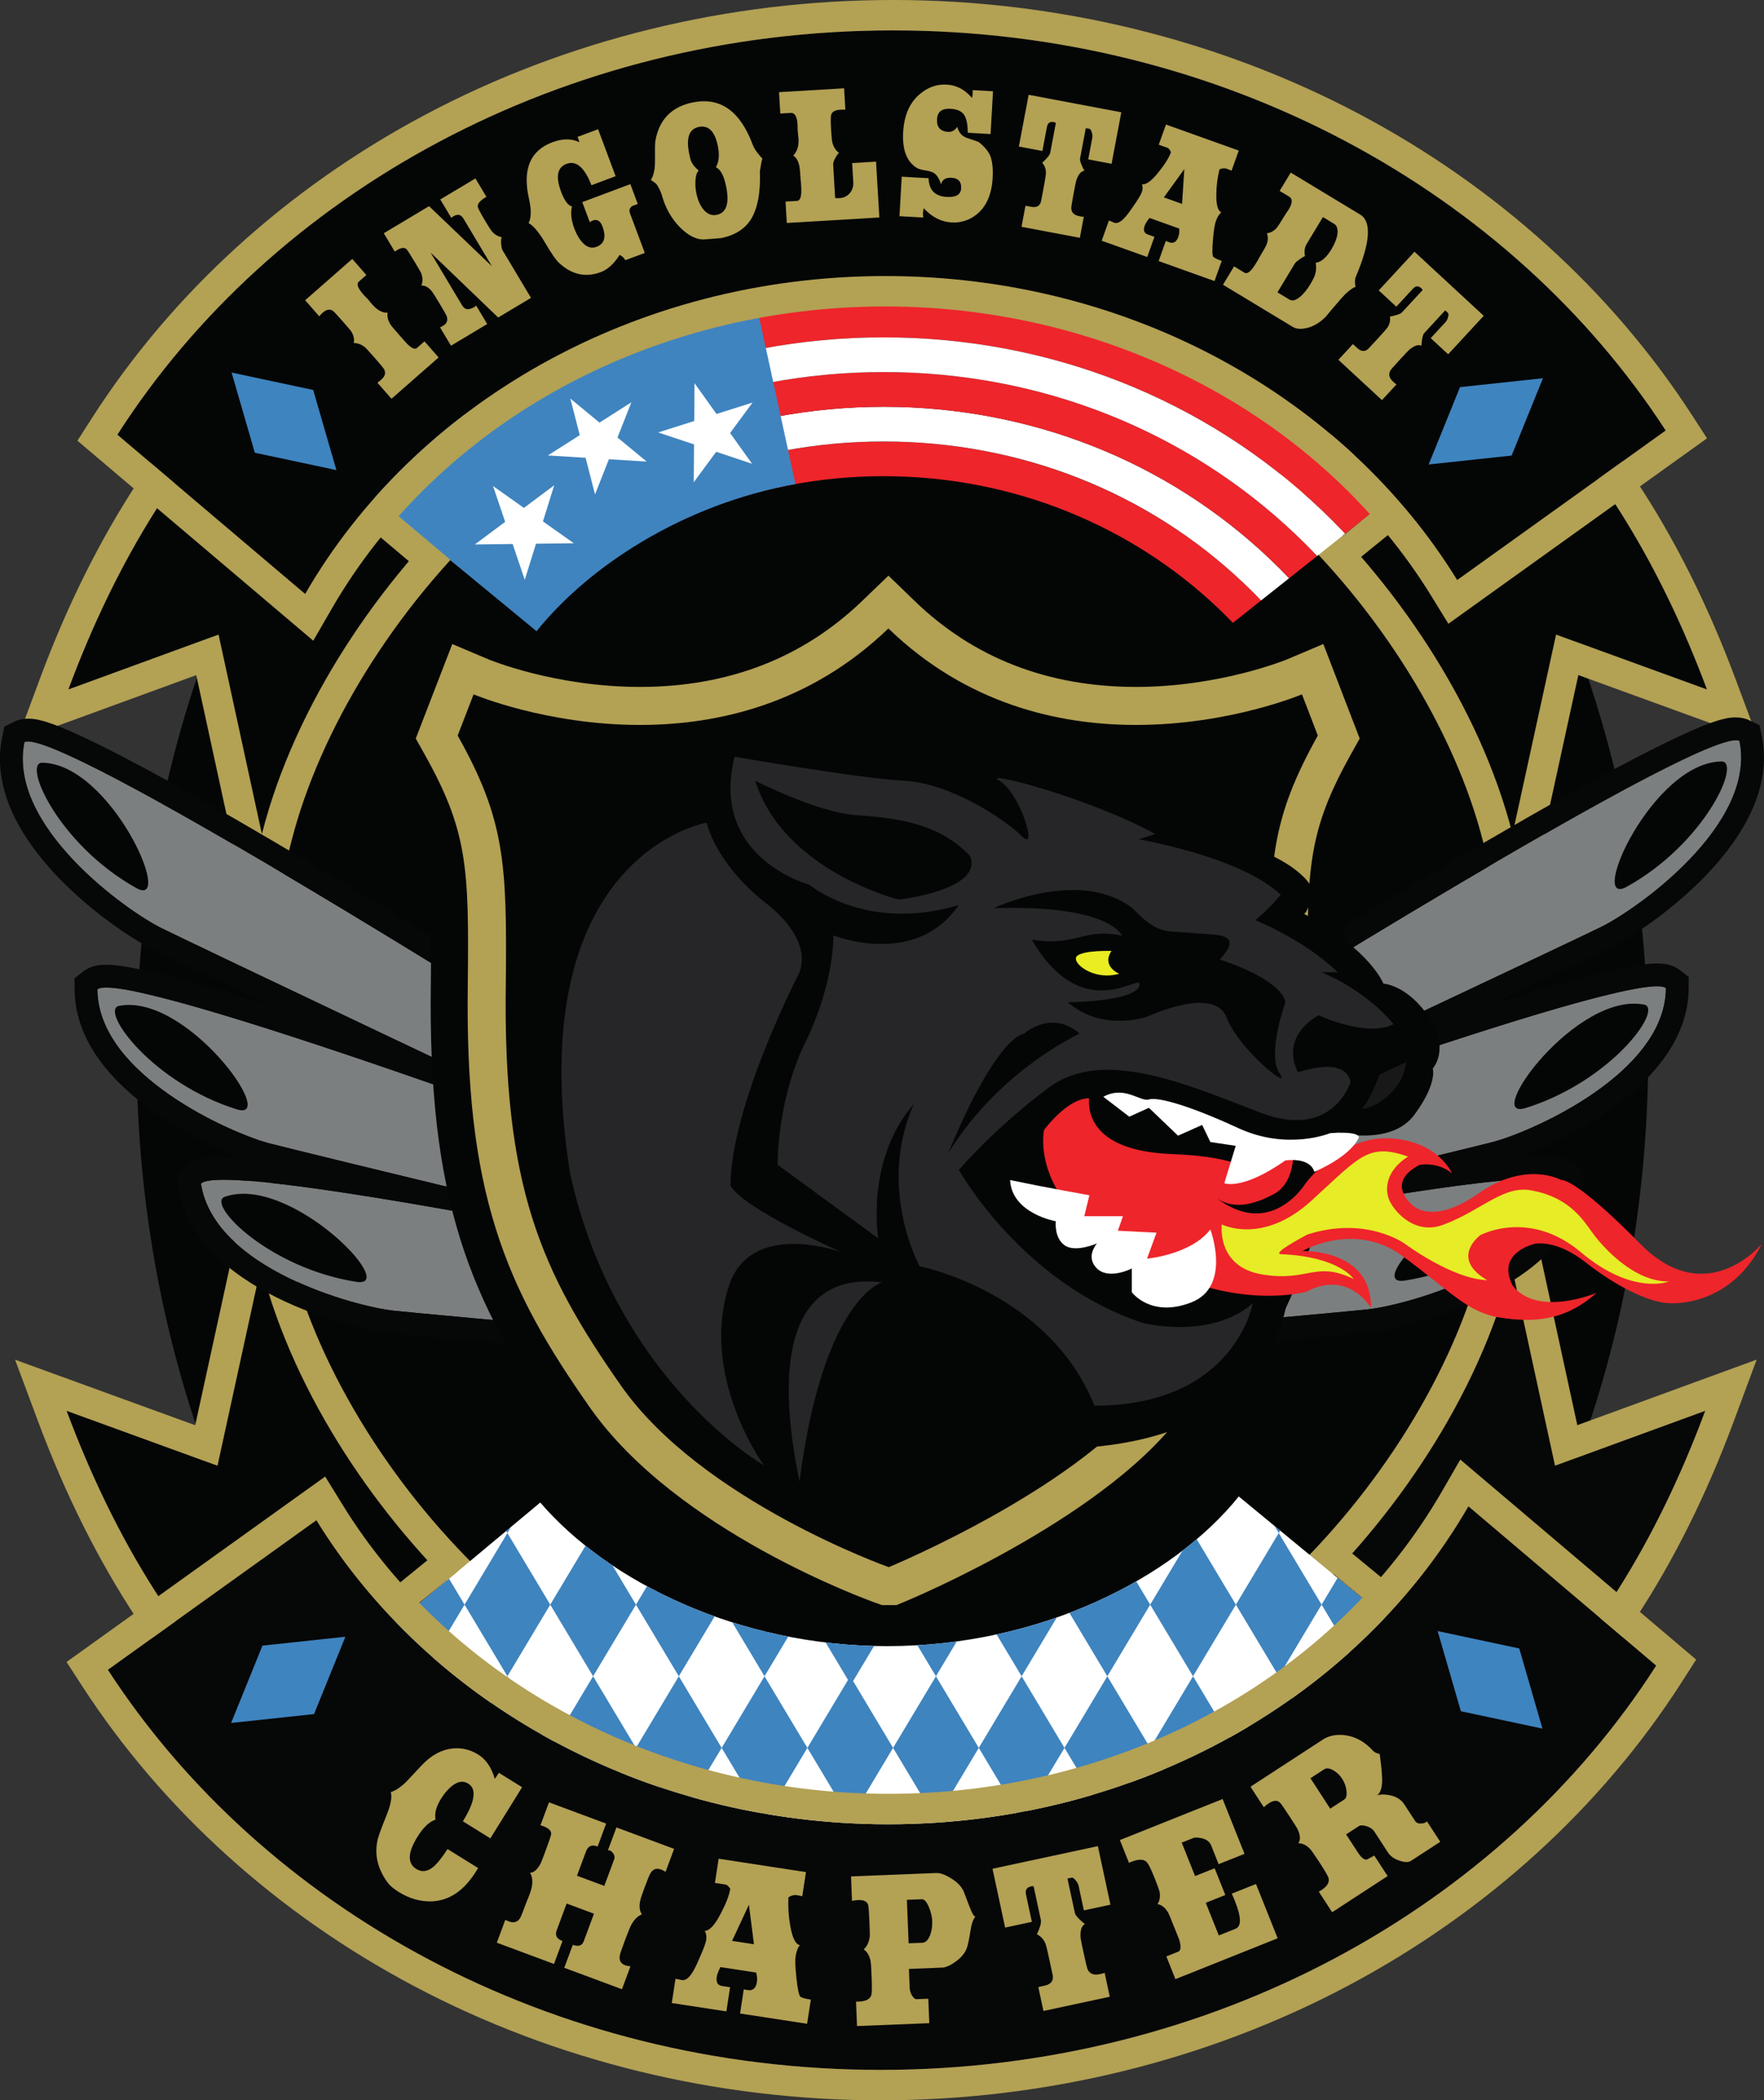 <?xml version="1.0" encoding="UTF-8" standalone="no"?>
<!-- Created with Inkscape (http://www.inkscape.org/) -->

<svg
   xmlns:dc="http://purl.org/dc/elements/1.1/"
   xmlns:cc="http://creativecommons.org/ns#"
   xmlns:rdf="http://www.w3.org/1999/02/22-rdf-syntax-ns#"
   xmlns:svg="http://www.w3.org/2000/svg"
   xmlns="http://www.w3.org/2000/svg"
   xmlns:sodipodi="http://sodipodi.sourceforge.net/DTD/sodipodi-0.dtd"
   xmlns:inkscape="http://www.inkscape.org/namespaces/inkscape"
   version="1.1"
   id="svg2"
   xml:space="preserve"
   width="394.887"
   height="469.98"
   viewBox="0 0 394.887 469.98"
   sodipodi:docname="HOG Ingolstadt Chapter transparent.svg"
   inkscape:version="0.92.3 (2405546, 2018-03-11)"><rect x="0" y="0" width="394.887" height="469.98" fill="#333333" stroke="none"/><defs
     id="defs6"><clipPath
       clipPathUnits="userSpaceOnUse"
       id="clipPath18"><path
         d="M 0,283.465 H 240.945 V 0 H 0 Z"
         id="path16"
         inkscape:connector-curvature="0" /></clipPath><clipPath
       clipPathUnits="userSpaceOnUse"
       id="clipPath46"><path
         d="m 51.319,216.123 21.8,-17.675 c 8.816,10.955 26.497,19.271 46.901,19.271 v 0 c 19.899,0 37.226,-8.636 46.25,-19.15 v 0 l 22.527,17.868 c -12.568,13.881 -41.511,28.202 -68.163,28.202 v 0 c -26.806,0 -56.801,-14.501 -69.315,-28.516"
         id="path44"
         inkscape:connector-curvature="0" /></clipPath><clipPath
       clipPathUnits="userSpaceOnUse"
       id="clipPath74"><path
         d="M 0,283.465 H 240.945 V 0 H 0 Z"
         id="path72"
         inkscape:connector-curvature="0" /></clipPath><clipPath
       clipPathUnits="userSpaceOnUse"
       id="clipPath106"><path
         d="m 120.52,62.437 c -19.898,0 -37.227,8.636 -46.25,19.15 v 0 L 52.333,63.283 C 64.901,49.402 93.254,35.517 119.905,35.517 v 0 c 26.808,0 57.309,14.501 69.823,28.515 v 0 L 167.443,82.393 C 158.626,71.438 140.924,62.437 120.52,62.437"
         id="path104"
         inkscape:connector-curvature="0" /></clipPath><clipPath
       clipPathUnits="userSpaceOnUse"
       id="clipPath198"><path
         d="M 0,283.465 H 240.945 V 0 H 0 Z"
         id="path196"
         inkscape:connector-curvature="0" /></clipPath></defs><sodipodi:namedview
     pagecolor="#ffffff"
     bordercolor="#666666"
     borderopacity="1"
     objecttolerance="10"
     gridtolerance="10"
     guidetolerance="10"
     inkscape:pageopacity="0"
     inkscape:pageshadow="2"
     inkscape:window-width="3440"
     inkscape:window-height="1369"
     id="namedview4"
     showgrid="false"
     inkscape:zoom="1.2488314"
     inkscape:cx="-30.104323"
     inkscape:cy="231.65974"
     inkscape:window-x="-8"
     inkscape:window-y="535"
     inkscape:window-maximized="1"
     inkscape:current-layer="g10" /><g
     id="g10"
     inkscape:groupmode="layer"
     inkscape:label="WILDCATS PATCH 10x8,5"
     transform="matrix(1.333,0,0,-1.333,-58.556,490.99)"><g
       id="g1487"
       transform="matrix(1.259,0,0,1.259,41.151,13.391)"
       inkscape:export-xdpi="120.83"
       inkscape:export-ydpi="120.83"><g
         id="g12"><g
           clip-path="url(#clipPath18)"
           id="g14"><g
             transform="translate(222.063,141.567)"
             id="g20"><path
               inkscape:connector-curvature="0"
               id="path22"
               style="fill:#040606;fill-opacity:1;fill-rule:nonzero;stroke:none"
               d="m 0,0 c 0,-70.424 -45.139,-127.515 -100.82,-127.515 -55.681,0 -100.82,57.091 -100.82,127.515 0,70.424 45.139,127.515 100.82,127.515 C -45.139,127.515 0,70.424 0,0" /></g><g
             transform="translate(37.139,170.716)"
             id="g24"><path
               inkscape:connector-curvature="0"
               id="path26"
               style="fill:#040606;fill-opacity:1;fill-rule:nonzero;stroke:none"
               d="M 0,0 C 4.425,17.428 15.851,33.89 27.997,45.181 L 3.49,63.923 C -10.343,51.982 -19.596,36.023 -25.817,19.276 l 20.038,7.32 z" /></g><g
             transform="translate(40.474,239.864)"
             id="g28"><path
               inkscape:connector-curvature="0"
               id="path30"
               style="fill:#b3a154;fill-opacity:1;fill-rule:nonzero;stroke:none"
               d="M 0,0 -2.496,-2.154 C -15.445,-13.332 -25.693,-28.912 -32.954,-48.46 l -3.06,-8.238 8.254,3.016 15.67,5.724 4.791,-22.051 3.657,-16.83 4.238,16.693 c 3.803,14.974 13.832,31.127 26.828,43.208 l 3.52,3.273 -3.818,2.92 L 2.619,-2.003 Z M 0.155,-5.225 24.662,-23.967 C 12.516,-35.258 1.09,-51.72 -3.335,-69.148 l -5.779,26.596 -20.038,-7.32 c 6.221,16.748 15.474,32.706 29.307,44.647" /></g><g
             transform="translate(203.961,170.716)"
             id="g32"><path
               inkscape:connector-curvature="0"
               id="path34"
               style="fill:#040606;fill-opacity:1;fill-rule:nonzero;stroke:none"
               d="m 0,0 c -4.445,17.428 -15.924,33.89 -28.126,45.181 l 24.62,18.742 C 10.391,51.982 19.686,36.023 25.936,19.276 l -20.131,7.32 z" /></g><g
             transform="translate(200.61,239.855)"
             id="g36"><path
               inkscape:connector-curvature="0"
               id="path38"
               style="fill:#b3a154;fill-opacity:1;fill-rule:nonzero;stroke:none"
               d="m 0,0 -2.611,-1.988 -24.62,-18.742 -3.843,-2.925 3.545,-3.279 c 13.056,-12.082 23.131,-28.234 26.95,-43.207 l 4.237,-16.612 3.656,16.75 4.816,22.063 15.771,-5.735 8.259,-3.003 -3.073,8.233 C 25.792,-28.896 15.498,-13.317 2.489,-2.139 Z m -0.154,-5.215 c 13.897,-11.941 23.191,-27.9 29.441,-44.648 l -20.13,7.32 -5.806,-26.595 c -4.445,17.427 -15.923,33.89 -28.126,45.181 l 24.621,18.742" /></g></g></g><g
         id="g40"><g
           clip-path="url(#clipPath46)"
           id="g42"><g
             transform="translate(120.077,98.148)"
             id="g48"><path
               inkscape:connector-curvature="0"
               id="path50"
               style="fill:#ee252b;fill-opacity:1;fill-rule:nonzero;stroke:none"
               d="m 0,0 c -34.837,0 -63.18,26.98 -63.18,60.143 0,33.162 28.343,60.142 63.18,60.142 34.838,0 63.18,-26.98 63.18,-60.142 C 63.18,26.98 34.838,0 0,0 m 0,124.912 c -37.578,0 -68.041,-28.998 -68.041,-64.769 0,-35.772 30.463,-64.77 68.041,-64.77 37.578,0 68.041,28.998 68.041,64.77 0,35.771 -30.463,64.769 -68.041,64.769" /></g><g
             transform="translate(168.189,112.491)"
             id="g52"><path
               inkscape:connector-curvature="0"
               id="path54"
               style="fill:#ffffff;fill-opacity:1;fill-rule:nonzero;stroke:none"
               d="m 0,0 c -12.851,-12.233 -29.938,-18.971 -48.112,-18.971 -18.174,0 -35.261,6.738 -48.112,18.971 -12.851,12.233 -19.929,28.499 -19.929,45.8 0,17.3 7.078,33.565 19.929,45.799 12.851,12.233 29.938,18.97 48.112,18.97 18.174,0 35.261,-6.737 48.112,-18.97 C 12.851,79.365 19.929,63.1 19.929,45.8 19.929,28.499 12.851,12.234 0,0 m 3.438,94.871 c -13.77,13.107 -32.077,20.326 -51.55,20.326 -19.473,0 -37.78,-7.219 -51.549,-20.326 -13.77,-13.108 -21.353,-30.535 -21.353,-49.072 0,-18.536 7.583,-35.964 21.353,-49.071 13.769,-13.107 32.076,-20.326 51.549,-20.326 19.473,0 37.78,7.219 51.55,20.326 13.769,13.107 21.352,30.535 21.352,49.071 0,18.537 -7.583,35.964 -21.352,49.072" /></g><g
             transform="translate(178.501,102.675)"
             id="g56"><path
               inkscape:connector-curvature="0"
               id="path58"
               style="fill:#ee252b;fill-opacity:1;fill-rule:nonzero;stroke:none"
               d="m 0,0 c -15.606,-14.856 -36.355,-23.037 -58.424,-23.037 -22.07,0 -42.819,8.181 -58.425,23.037 -15.605,14.855 -24.2,34.606 -24.2,55.616 0,21.009 8.595,40.76 24.2,55.615 15.606,14.855 36.355,23.037 58.425,23.037 22.069,0 42.818,-8.182 58.424,-23.037 C 15.605,96.375 24.2,76.624 24.2,55.616 24.2,34.607 15.605,14.856 0,0 m 3.438,114.503 c -16.525,15.73 -38.495,24.392 -61.862,24.392 -23.369,0 -45.338,-8.662 -61.862,-24.392 -16.524,-15.729 -25.624,-36.642 -25.624,-58.887 0,-22.246 9.1,-43.159 25.624,-58.888 16.523,-15.73 38.493,-24.392 61.862,-24.392 23.367,0 45.337,8.662 61.862,24.392 16.523,15.73 25.623,36.643 25.623,58.888 0,22.244 -9.1,43.157 -25.623,58.887" /></g><g
             transform="translate(171.626,109.219)"
             id="g60"><path
               inkscape:connector-curvature="0"
               id="path62"
               style="fill:#ee252b;fill-opacity:1;fill-rule:nonzero;stroke:none"
               d="m 0,0 c -13.77,-13.107 -32.077,-20.326 -51.549,-20.326 -19.473,0 -37.781,7.219 -51.55,20.326 -13.769,13.107 -21.352,30.535 -21.352,49.072 0,18.537 7.583,35.964 21.352,49.071 13.769,13.107 32.077,20.326 51.55,20.326 19.472,0 37.779,-7.219 51.549,-20.326 C 13.77,85.035 21.353,67.608 21.353,49.072 21.353,30.535 13.77,13.108 0,0 m 3.438,101.415 c -14.688,13.981 -34.216,21.681 -54.987,21.681 -20.772,0 -40.3,-7.7 -54.987,-21.681 -14.688,-13.981 -22.776,-32.57 -22.776,-52.343 0,-19.773 8.088,-38.363 22.776,-52.344 14.687,-13.982 34.215,-21.682 54.987,-21.682 20.771,0 40.299,7.7 54.987,21.682 14.687,13.982 22.776,32.571 22.776,52.344 0,19.772 -8.089,38.361 -22.776,52.343" /></g><g
             transform="translate(175.064,105.947)"
             id="g64"><path
               inkscape:connector-curvature="0"
               id="path66"
               style="fill:#ffffff;fill-opacity:1;fill-rule:nonzero;stroke:none"
               d="m 0,0 c -14.688,-13.982 -34.216,-21.682 -54.987,-21.682 -20.771,0 -40.299,7.7 -54.987,21.682 -14.687,13.981 -22.776,32.571 -22.776,52.344 0,19.773 8.089,38.362 22.776,52.343 14.688,13.982 34.216,21.681 54.987,21.681 20.771,0 40.299,-7.699 54.987,-21.681 C 14.687,90.705 22.776,72.116 22.776,52.344 22.776,32.571 14.687,13.982 0,0 m 3.438,107.959 c -15.607,14.855 -36.355,23.037 -58.425,23.037 -22.07,0 -42.819,-8.182 -58.424,-23.037 -15.606,-14.855 -24.2,-34.606 -24.2,-55.615 0,-21.01 8.594,-40.761 24.2,-55.616 15.605,-14.856 36.354,-23.037 58.424,-23.037 22.07,0 42.818,8.181 58.425,23.037 15.605,14.856 24.199,34.607 24.199,55.616 0,21.008 -8.594,40.759 -24.199,55.615" /></g></g></g><g
         id="g68"><g
           clip-path="url(#clipPath74)"
           id="g70"><g
             transform="translate(203.846,113.09)"
             id="g76"><path
               inkscape:connector-curvature="0"
               id="path78"
               style="fill:#060707;fill-opacity:1;fill-rule:nonzero;stroke:none"
               d="M 0,0 C -4.425,-17.428 -15.851,-33.89 -27.997,-45.181 L -3.49,-63.923 c 13.833,11.941 23.086,27.9 29.307,44.647 l -20.038,-7.32 z" /></g><g
             transform="translate(204.153,130.781)"
             id="g80"><path
               inkscape:connector-curvature="0"
               id="path82"
               style="fill:#b3a154;fill-opacity:1;fill-rule:nonzero;stroke:none"
               d="M 0,0 -4.238,-16.693 C -8.041,-31.667 -18.069,-47.82 -31.066,-59.901 l -3.52,-3.273 3.818,-2.92 24.507,-18.742 2.619,-2.003 2.496,2.155 c 12.949,11.178 23.197,26.757 30.458,46.305 l 3.06,8.238 -8.254,-3.015 -15.67,-5.725 -4.791,22.051 z m -0.307,-17.691 5.779,-26.596 20.038,7.321 C 19.289,-53.714 10.036,-69.673 -3.797,-81.614 l -24.507,18.742 c 12.146,11.291 23.572,27.754 27.997,45.181" /></g><g
             transform="translate(37.024,113.09)"
             id="g84"><path
               inkscape:connector-curvature="0"
               id="path86"
               style="fill:#040606;fill-opacity:1;fill-rule:nonzero;stroke:none"
               d="M 0,0 C 4.445,-17.428 15.924,-33.89 28.126,-45.181 L 3.506,-63.923 c -13.897,11.941 -23.192,27.9 -29.442,44.647 l 20.131,-7.32 z" /></g><g
             transform="translate(36.717,130.704)"
             id="g88"><path
               inkscape:connector-curvature="0"
               id="path90"
               style="fill:#b3a154;fill-opacity:1;fill-rule:nonzero;stroke:none"
               d="m 0,0 -3.656,-16.749 -4.816,-22.064 -15.771,5.735 -8.259,3.004 3.073,-8.234 c 7.295,-19.548 17.59,-35.128 30.598,-46.306 l 2.489,-2.138 2.612,1.987 24.62,18.742 3.842,2.925 -3.544,3.28 C 18.132,-47.737 8.057,-31.585 4.237,-16.611 Z m 0.307,-17.614 c 4.445,-17.428 15.924,-33.89 28.126,-45.181 L 3.813,-81.537 c -13.897,11.941 -23.192,27.899 -29.442,44.647 l 20.131,-7.32 5.805,26.596" /></g><g
             transform="translate(102.819,242.584)"
             id="g92"><path
               inkscape:connector-curvature="0"
               id="path94"
               style="fill:#3f84bf;fill-opacity:1;fill-rule:nonzero;stroke:none"
               d="m 0,0 c -21.184,-4.481 -41.646,-15.614 -51.332,-26.461 l 22.285,-18.361 c 6.978,8.669 19.499,16.894 34.541,19.623 z" /></g><g
             transform="translate(167.443,82.394)"
             id="g96"><path
               inkscape:connector-curvature="0"
               id="path98"
               style="fill:#ffffff;fill-opacity:1;fill-rule:nonzero;stroke:none"
               d="m 0,0 c -8.817,-10.955 -26.519,-19.957 -46.922,-19.957 -19.899,0 -37.227,8.637 -46.251,19.15 v 0 l -21.937,-18.304 c 12.568,-13.88 40.922,-27.766 67.573,-27.766 26.807,0 57.308,14.501 69.822,28.516 z" /></g></g></g><g
         id="g100"><g
           clip-path="url(#clipPath106)"
           id="g102"><g
             transform="translate(87.035,67.968)"
             id="g108"><path
               inkscape:connector-curvature="0"
               id="path110"
               style="fill:#3e84bf;fill-opacity:1;fill-rule:nonzero;stroke:none"
               d="M 0,0 -5.716,9.548 -11.432,0 -5.716,-9.548 Z" /></g><g
             transform="translate(92.751,77.516)"
             id="g112"><path
               inkscape:connector-curvature="0"
               id="path114"
               style="fill:#3e84bf;fill-opacity:1;fill-rule:nonzero;stroke:none"
               d="M 0,0 -5.716,-9.548 0,-19.096 5.716,-9.548 Z" /></g><g
             transform="translate(109.899,67.968)"
             id="g116"><path
               inkscape:connector-curvature="0"
               id="path118"
               style="fill:#3e84bf;fill-opacity:1;fill-rule:nonzero;stroke:none"
               d="M 0,0 -5.716,9.548 -11.432,0 -5.716,-9.548 Z" /></g><g
             transform="translate(121.331,66.688)"
             id="g120"><path
               inkscape:connector-curvature="0"
               id="path122"
               style="fill:#3e84bf;fill-opacity:1;fill-rule:nonzero;stroke:none"
               d="M 0,0 -5.625,9.395 -11.249,0 l 5.242,-8.756 -5.424,-9.06 5.716,-9.548 5.716,9.548 -5.333,8.909 z" /></g><g
             transform="translate(132.763,67.968)"
             id="g124"><path
               inkscape:connector-curvature="0"
               id="path126"
               style="fill:#3e84bf;fill-opacity:1;fill-rule:nonzero;stroke:none"
               d="M 0,0 -5.716,9.548 -11.432,0 -5.716,-9.548 0,0 5.716,-9.548 11.432,0 5.716,9.548 Z" /></g><g
             transform="translate(144.195,67.968)"
             id="g128"><path
               inkscape:connector-curvature="0"
               id="path130"
               style="fill:#3e84bf;fill-opacity:1;fill-rule:nonzero;stroke:none"
               d="M 0,0 5.716,-9.548 11.432,0 5.716,9.548 Z" /></g><g
             transform="translate(155.627,67.968)"
             id="g132"><path
               inkscape:connector-curvature="0"
               id="path134"
               style="fill:#3e84bf;fill-opacity:1;fill-rule:nonzero;stroke:none"
               d="M 0,0 5.716,-9.548 11.432,0 5.716,9.548 Z" /></g><g
             transform="translate(167.059,67.968)"
             id="g136"><path
               inkscape:connector-curvature="0"
               id="path138"
               style="fill:#3e84bf;fill-opacity:1;fill-rule:nonzero;stroke:none"
               d="M 0,0 5.716,-9.548 11.432,0 5.716,9.548 Z" /></g><g
             transform="translate(98.468,48.872)"
             id="g140"><path
               inkscape:connector-curvature="0"
               id="path142"
               style="fill:#3e84bf;fill-opacity:1;fill-rule:nonzero;stroke:none"
               d="M 0,0 5.716,-9.548 11.432,0 5.716,9.548 Z" /></g><g
             transform="translate(121.332,48.872)"
             id="g144"><path
               inkscape:connector-curvature="0"
               id="path146"
               style="fill:#3e84bf;fill-opacity:1;fill-rule:nonzero;stroke:none"
               d="M 0,0 5.716,-9.548 11.432,0 5.716,9.548 Z" /></g><g
             transform="translate(132.764,48.872)"
             id="g148"><path
               inkscape:connector-curvature="0"
               id="path150"
               style="fill:#3e84bf;fill-opacity:1;fill-rule:nonzero;stroke:none"
               d="M 0,0 5.716,-9.548 11.432,0 5.716,9.548 Z" /></g><g
             transform="translate(144.196,48.872)"
             id="g152"><path
               inkscape:connector-curvature="0"
               id="path154"
               style="fill:#3e84bf;fill-opacity:1;fill-rule:nonzero;stroke:none"
               d="M 0,0 5.716,-9.548 11.432,0 5.716,9.548 Z" /></g><g
             transform="translate(155.628,48.872)"
             id="g156"><path
               inkscape:connector-curvature="0"
               id="path158"
               style="fill:#3e84bf;fill-opacity:1;fill-rule:nonzero;stroke:none"
               d="M 0,0 5.716,-9.548 11.432,0 5.716,9.548 Z" /></g><g
             transform="translate(167.06,48.872)"
             id="g160"><path
               inkscape:connector-curvature="0"
               id="path162"
               style="fill:#3e84bf;fill-opacity:1;fill-rule:nonzero;stroke:none"
               d="M 0,0 5.716,-9.548 11.432,0 5.716,9.548 Z" /></g><g
             transform="translate(69.887,96.611)"
             id="g164"><path
               inkscape:connector-curvature="0"
               id="path166"
               style="fill:#3e84bf;fill-opacity:1;fill-rule:nonzero;stroke:none"
               d="M 0,0 -5.716,-9.548 0,-19.096 5.716,-9.548 Z" /></g><g
             transform="translate(172.775,96.611)"
             id="g168"><path
               inkscape:connector-curvature="0"
               id="path170"
               style="fill:#3e84bf;fill-opacity:1;fill-rule:nonzero;stroke:none"
               d="M 0,0 -5.716,-9.548 0,-19.096 5.716,-9.548 Z" /></g><g
             transform="translate(184.207,77.516)"
             id="g172"><path
               inkscape:connector-curvature="0"
               id="path174"
               style="fill:#3e84bf;fill-opacity:1;fill-rule:nonzero;stroke:none"
               d="M 0,0 -5.716,-9.548 0,-19.096 5.716,-9.548 Z" /></g><g
             transform="translate(92.751,39.324)"
             id="g176"><path
               inkscape:connector-curvature="0"
               id="path178"
               style="fill:#3e84bf;fill-opacity:1;fill-rule:nonzero;stroke:none"
               d="M 0,0 5.716,9.548 0,19.096 -5.716,9.548 Z" /></g><g
             transform="translate(75.603,48.872)"
             id="g180"><path
               inkscape:connector-curvature="0"
               id="path182"
               style="fill:#3e84bf;fill-opacity:1;fill-rule:nonzero;stroke:none"
               d="M 0,0 5.716,-9.548 11.432,0 5.716,9.548 Z" /></g><g
             transform="translate(64.171,48.872)"
             id="g184"><path
               inkscape:connector-curvature="0"
               id="path186"
               style="fill:#3e84bf;fill-opacity:1;fill-rule:nonzero;stroke:none"
               d="M 0,0 5.716,-9.548 11.432,0 5.716,9.548 Z" /></g><g
             transform="translate(69.887,77.516)"
             id="g188"><path
               inkscape:connector-curvature="0"
               id="path190"
               style="fill:#3e84bf;fill-opacity:1;fill-rule:nonzero;stroke:none"
               d="M 0,0 -5.715,-9.547 -11.431,0 l -5.716,-9.548 5.716,-9.548 5.716,9.547 5.715,-9.547 5.716,9.548 z" /></g></g></g><g
         id="g192"><g
           clip-path="url(#clipPath198)"
           id="g194"><g
             transform="translate(42.909,202.73)"
             id="g200"><path
               inkscape:connector-curvature="0"
               id="path202"
               style="fill:#040606;fill-opacity:1;fill-rule:nonzero;stroke:none"
               d="m 0,0 c 14.541,25.187 43.736,42.389 77.387,42.389 32.818,0 61.397,-16.361 76.28,-40.533 v 0 l 27.817,19.936 C 160.757,53.706 122.356,75.14 78.401,75.14 34.189,75.14 -4.408,53.456 -25.047,21.233 Z" /></g><g
             transform="translate(121.311,281.927)"
             id="g204"><path
               inkscape:connector-curvature="0"
               id="path206"
               style="fill:#b3a154;fill-opacity:1;fill-rule:nonzero;stroke:none"
               d="m 0,0 c -22.003,0 -43.605,-5.306 -62.469,-15.345 -18.36,-9.771 -33.712,-23.751 -44.395,-40.431 l -1.914,-2.987 2.706,-2.294 25.048,-21.233 3.706,-3.142 2.429,4.208 c 14.373,24.895 42.68,40.36 73.875,40.36 30.26,0 58.165,-14.792 72.826,-38.603 l 2.28,-3.705 3.536,2.535 27.817,19.936 3.149,2.257 -2.11,3.249 C 95.755,-38.675 80.423,-24.837 62.147,-15.177 43.363,-5.248 21.873,0 0,0 m 0,-4.056 c 43.955,0 82.355,-21.435 103.082,-53.348 L 75.266,-77.34 v -10e-4 c -14.883,24.173 -43.462,40.533 -76.28,40.533 -33.651,0 -62.846,-17.201 -77.387,-42.388 l -25.048,21.233 C -82.809,-25.74 -44.212,-4.056 0,-4.056" /></g><g
             transform="translate(15.2,150.01)"
             id="g208"><path
               inkscape:connector-curvature="0"
               id="path210"
               style="fill:#7c7f80;fill-opacity:1;fill-rule:nonzero;stroke:none"
               d="m 0,0 c 3.894,3.057 76.788,-24.194 76.788,-24.194 l 2.073,-9.926 c 0,0 -50.997,12.3 -55.927,13.587 C 18.003,-19.247 0.064,-11.468 0,0" /></g><g
             transform="translate(16.384,153.291)"
             id="g212"><path
               inkscape:connector-curvature="0"
               id="path214"
               style="fill:#060707;fill-opacity:1;fill-rule:nonzero;stroke:none"
               d="m 0,0 h -0.001 c -0.828,0 -2.047,-0.092 -3.062,-0.889 l -1.171,-0.92 0.008,-1.489 c 0.077,-13.897 20.225,-22.16 25.208,-23.46 4.901,-1.28 53.898,-13.098 55.982,-13.601 l 4.674,-1.127 -0.983,4.706 -2.073,9.927 -0.342,1.64 -1.57,0.587 C 69.928,-22.105 10.5,0 0,0 m -0.001,-3.042 c 10.247,10e-4 75.605,-24.433 75.605,-24.433 l 2.073,-9.927 c 0,0 -50.997,12.3 -55.927,13.587 -4.93,1.287 -22.87,9.066 -22.934,20.534 0.207,0.162 0.609,0.239 1.183,0.239" /></g><g
             transform="translate(198.076,81.076)"
             id="g216"><path
               inkscape:connector-curvature="0"
               id="path218"
               style="fill:#060707;fill-opacity:1;fill-rule:nonzero;stroke:none"
               d="m 0,0 c -14.541,-25.187 -43.736,-42.389 -77.387,-42.389 -32.818,0 -61.397,16.361 -76.28,40.533 v 0 l -27.817,-19.936 c 20.727,-31.914 59.128,-53.348 103.083,-53.348 44.212,0 82.809,21.684 103.448,53.907 z" /></g><g
             transform="translate(196.993,87.312)"
             id="g220"><path
               inkscape:connector-curvature="0"
               id="path222"
               style="fill:#b3a154;fill-opacity:1;fill-rule:nonzero;stroke:none"
               d="m 0,0 -2.429,-4.208 c -14.372,-24.895 -42.68,-40.36 -73.875,-40.36 -30.26,0 -58.165,14.791 -72.825,38.603 l -2.281,3.704 -3.536,-2.534 -27.817,-19.936 -3.149,-2.257 2.11,-3.249 c 10.729,-16.52 26.061,-30.359 44.337,-40.019 18.784,-9.928 40.274,-15.176 62.147,-15.176 22.003,0 43.605,5.306 62.47,15.345 18.359,9.77 33.711,23.751 44.394,40.43 l 1.914,2.988 -2.706,2.294 -25.048,21.233 z m 1.083,-6.236 25.048,-21.233 c -20.64,-32.223 -59.237,-53.907 -103.449,-53.907 -43.954,0 -82.355,21.435 -103.082,53.348 l 27.816,19.936 h 0.001 c 14.882,-24.172 43.461,-40.533 76.279,-40.533 33.652,0 62.847,17.202 77.387,42.389" /></g><g
             transform="translate(5.466,182.974)"
             id="g224"><path
               inkscape:connector-curvature="0"
               id="path226"
               style="fill:#7c7f80;fill-opacity:1;fill-rule:nonzero;stroke:none"
               d="m 0,0 c 4.436,2.197 70.222,-39.378 70.222,-39.378 v -10.141 c 0,0 -47.406,22.464 -51.969,24.731 C 13.689,-22.52 -2.282,-11.239 0,0" /></g><g
             transform="translate(5.929,186.1)"
             id="g228"><path
               inkscape:connector-curvature="0"
               id="path230"
               style="fill:#060707;fill-opacity:1;fill-rule:nonzero;stroke:none"
               d="m 0,0 h -0.001 -0.002 c -0.666,0 -1.275,-0.135 -1.81,-0.4 l -1.335,-0.661 -0.297,-1.46 c -2.765,-13.619 15.269,-25.825 19.88,-28.117 4.537,-2.254 50.084,-23.838 52.021,-24.756 l 4.345,-2.059 v 4.808 10.14 1.677 l -1.417,0.895 c -0.157,0.099 -15.832,9.999 -32.201,19.772 C 5.413,0 1.62,0 0,0 m -0.001,-3.042 c 7.312,0.004 69.759,-39.463 69.759,-39.463 v -10.14 c 0,0 -47.406,22.464 -51.969,24.731 -4.563,2.268 -20.534,13.549 -18.252,24.788 0.114,0.056 0.269,0.084 0.462,0.084" /></g><g
             transform="translate(7.747,180.228)"
             id="g232"><path
               inkscape:connector-curvature="0"
               id="path234"
               style="fill:#040606;fill-opacity:1;fill-rule:nonzero;stroke:none"
               d="M 0,0 C -2.475,-0.264 2.408,-11.028 12.675,-16.732 17.851,-19.557 9.192,0.002 0,0" /></g><g
             transform="translate(17.995,147.788)"
             id="g236"><path
               inkscape:connector-curvature="0"
               id="path238"
               style="fill:#040606;fill-opacity:1;fill-rule:nonzero;stroke:none"
               d="M 0,0 C -2.368,-0.765 4.611,-10.303 15.828,-13.788 21.472,-15.496 8.997,1.881 0,0" /></g><g
             transform="translate(29.009,124.102)"
             id="g240"><path
               inkscape:connector-curvature="0"
               id="path242"
               style="fill:#7c7f80;fill-opacity:1;fill-rule:nonzero;stroke:none"
               d="m 0,0 c 3.402,3.597 79.511,-12.641 79.511,-12.641 l 3.509,-9.514 c 0,0 -52.251,4.669 -57.316,5.217 C 20.638,-16.39 1.749,-11.334 0,0" /></g><g
             transform="translate(32.049,127.664)"
             id="g244"><path
               inkscape:connector-curvature="0"
               id="path246"
               style="fill:#060707;fill-opacity:1;fill-rule:nonzero;stroke:none"
               d="m 0,0 h -0.002 c -2.315,0 -4.094,-0.251 -5.249,-1.472 l -1.023,-1.082 0.227,-1.472 c 2.12,-13.734 23.263,-18.945 28.383,-19.499 5.036,-0.545 55.238,-5.031 57.373,-5.222 l 4.789,-0.428 -1.664,4.511 -3.51,9.514 -0.58,1.572 -1.639,0.35 C 74.574,-12.688 14.935,0 0,0 M -0.002,-3.042 C 14.779,-3.041 76.47,-16.203 76.47,-16.203 l 3.51,-9.514 c 0,0 -52.251,4.668 -57.317,5.216 -5.066,0.549 -23.954,5.605 -25.704,16.939 0.339,0.358 1.403,0.52 3.039,0.52" /></g><g
             transform="translate(32.099,122.315)"
             id="g248"><path
               inkscape:connector-curvature="0"
               id="path250"
               style="fill:#040606;fill-opacity:1;fill-rule:nonzero;stroke:none"
               d="M 0,0 C -2.23,-1.105 6.076,-9.513 17.683,-11.311 23.517,-12.17 8.623,3.183 0,0" /></g><g
             transform="translate(234.229,183.143)"
             id="g252"><path
               inkscape:connector-curvature="0"
               id="path254"
               style="fill:#7c7f80;fill-opacity:1;fill-rule:nonzero;stroke:none"
               d="m 0,0 c -4.472,2.197 -70.792,-39.378 -70.792,-39.378 v -10.141 c 0,0 47.791,22.464 52.391,24.731 C -13.801,-22.52 2.3,-11.239 0,0" /></g><g
             transform="translate(233.763,186.269)"
             id="g256"><path
               inkscape:connector-curvature="0"
               id="path258"
               style="fill:#060707;fill-opacity:1;fill-rule:nonzero;stroke:none"
               d="m 0,0 c -1.628,0 -5.441,0 -39.477,-20.156 -16.503,-9.772 -32.307,-19.672 -32.465,-19.771 l -1.426,-0.894 v -1.684 -10.14 -4.791 l 4.336,2.038 c 1.953,0.918 47.869,22.502 52.442,24.756 4.649,2.291 22.826,14.498 20.037,28.126 l -0.3,1.462 -1.34,0.658 C 1.273,-0.133 0.665,0 0,0 m 0,-3.042 c 0.194,0 0.351,-0.028 0.466,-0.084 2.3,-11.239 -13.8,-22.52 -18.401,-24.788 -4.6,-2.267 -52.391,-24.731 -52.391,-24.731 v 10.14 c 0,0 62.954,39.463 70.326,39.463" /></g><g
             transform="translate(231.929,180.397)"
             id="g260"><path
               inkscape:connector-curvature="0"
               id="path262"
               style="fill:#040606;fill-opacity:1;fill-rule:nonzero;stroke:none"
               d="M 0,0 C 2.495,-0.264 -2.428,-11.028 -12.778,-16.732 -17.996,-19.557 -9.266,0.002 0,0" /></g><g
             transform="translate(224.416,150.179)"
             id="g264"><path
               inkscape:connector-curvature="0"
               id="path266"
               style="fill:#7c7f80;fill-opacity:1;fill-rule:nonzero;stroke:none"
               d="m 0,0 c -3.925,3.057 -77.412,-24.194 -77.412,-24.194 l -2.089,-9.926 c 0,0 51.411,12.3 56.381,13.587 C -18.15,-19.247 -0.064,-11.468 0,0" /></g><g
             transform="translate(223.223,153.46)"
             id="g268"><path
               inkscape:connector-curvature="0"
               id="path270"
               style="fill:#060707;fill-opacity:1;fill-rule:nonzero;stroke:none"
               d="m 0,0 c -10.571,0 -70.48,-22.103 -77.277,-24.623 l -1.573,-0.583 -0.346,-1.643 -2.089,-9.926 -0.99,-4.704 4.674,1.119 c 2.101,0.502 51.496,12.321 56.436,13.6 5.021,1.3 25.322,9.561 25.4,23.462 l 0.008,1.497 -1.181,0.92 C 2.048,-0.091 0.829,0 0,0 m 0,-3.042 c 0.579,0 0.984,-0.077 1.193,-0.239 -0.064,-11.468 -18.15,-19.247 -23.12,-20.534 -4.97,-1.287 -56.381,-13.587 -56.381,-13.587 l 2.089,9.927 c 0,0 65.889,24.433 76.219,24.433" /></g><g
             transform="translate(221.598,147.957)"
             id="g272"><path
               inkscape:connector-curvature="0"
               id="path274"
               style="fill:#040606;fill-opacity:1;fill-rule:nonzero;stroke:none"
               d="M 0,0 C 2.388,-0.765 -4.649,-10.303 -15.956,-13.788 -21.646,-15.496 -9.07,1.881 0,0" /></g><g
             transform="translate(210.495,124.271)"
             id="g276"><path
               inkscape:connector-curvature="0"
               id="path278"
               style="fill:#7c7f80;fill-opacity:1;fill-rule:nonzero;stroke:none"
               d="m 0,0 c -3.429,3.597 -80.157,-12.641 -80.157,-12.641 l -3.538,-9.514 c 0,0 52.676,4.669 57.783,5.217 C -20.805,-16.39 -1.763,-11.334 0,0" /></g><g
             transform="translate(207.432,127.833)"
             id="g280"><path
               inkscape:connector-curvature="0"
               id="path282"
               style="fill:#060707;fill-opacity:1;fill-rule:nonzero;stroke:none"
               d="m 0,0 c -15.046,0 -75.171,-12.687 -77.723,-13.227 l -1.638,-0.346 -0.584,-1.57 -3.538,-9.513 -1.679,-4.516 4.799,0.425 c 2.152,0.191 52.762,4.677 57.839,5.222 5.157,0.553 26.457,5.762 28.593,19.495 L 6.3,-2.548 5.265,-1.463 C 4.107,-0.249 2.323,0 0,0 m 0,-3.042 c 1.65,0 2.721,-0.162 3.063,-0.52 -1.763,-11.334 -20.805,-16.39 -25.912,-16.939 -5.107,-0.548 -57.782,-5.216 -57.782,-5.216 l 3.538,9.514 c 0,0 62.192,13.161 77.093,13.161" /></g><g
             transform="translate(207.379,122.484)"
             id="g284"><path
               inkscape:connector-curvature="0"
               id="path286"
               style="fill:#040606;fill-opacity:1;fill-rule:nonzero;stroke:none"
               d="M 0,0 C 2.248,-1.105 -6.125,-9.513 -17.826,-11.311 -23.708,-12.17 -8.693,3.183 0,0" /></g><g
             transform="translate(177.988,183.851)"
             id="g288"><path
               inkscape:connector-curvature="0"
               id="path290"
               style="fill:#040606;fill-opacity:1;fill-rule:nonzero;stroke:none"
               d="m 0,0 -2.114,5.493 c 0,0 -32.042,-13.567 -55.166,8.786 -23.231,-22.353 -55.33,-8.786 -55.33,-8.786 L -114.734,0 c 6.253,-11.154 6.591,-16.901 6.422,-32.956 -0.41,-27.158 4.636,-38.416 15.38,-53.744 10.744,-15.327 35.66,-24.168 35.66,-24.168 h 0.076 c 0,0 26.58,10.986 35.495,24.168 8.916,13.183 11.271,21.971 11.271,21.971 0,0 4.206,15.717 4.038,31.773 C -6.561,-16.901 -6.224,-11.154 0,0" /></g><g
             transform="translate(77.564,175.973)"
             id="g292"><path
               inkscape:connector-curvature="0"
               id="path294"
               style="fill:#040606;fill-opacity:1;fill-rule:nonzero;stroke:none"
               d="m 0,0 c 2.16,-7.382 2.224,-14.458 2.111,-25.183 -0.38,-25.188 4.059,-34.332 13.569,-47.898 6.189,-8.829 19.621,-15.842 27.292,-19.097 9.431,4.366 22.849,12.131 27.467,18.959 7.678,11.353 9.895,18.955 9.916,19.032 0.015,0.057 3.828,14.587 3.677,29.005 -0.112,10.725 -0.049,17.798 2.103,25.18 -3.04,-0.426 -6.398,-0.705 -9.972,-0.706 -12.344,0 -23.605,3.421 -33.032,9.969 C 33.673,2.714 22.383,-0.707 10.011,-0.708 6.421,-0.708 3.051,-0.427 0,0 M 45.213,-112.989 H 41.43 l -1.623,0.575 c -2.858,1.015 -28.279,10.413 -40.504,27.852 -11.999,17.118 -17.632,30.407 -17.19,59.635 0.164,15.605 -0.202,19.096 -5.146,27.915 l -2.302,4.106 7.542,19.505 9.501,-4.017 c 0.038,-0.016 8.105,-3.29 18.302,-3.29 10.441,10e-4 19.256,3.39 26.2,10.072 l 6.95,6.687 6.935,-6.703 c 6.901,-6.673 15.673,-10.056 26.068,-10.056 10.16,10e-4 18.21,3.272 18.29,3.306 l 9.467,3.904 7.519,-19.405 -2.283,-4.092 c -4.925,-8.825 -5.289,-12.318 -5.126,-27.978 0.181,-17.225 -4.189,-33.766 -4.376,-34.462 -0.287,-1.07 -3.068,-10.824 -12.648,-24.989 -10.303,-15.233 -36.953,-26.565 -39.958,-27.807 z" /></g><g
             transform="translate(120.716,205.174)"
             id="g296"><path
               inkscape:connector-curvature="0"
               id="path298"
               style="fill:#b3a154;fill-opacity:1;fill-rule:nonzero;stroke:none"
               d="m 0,0 -3.524,-3.391 c -7.895,-7.596 -17.859,-11.448 -29.617,-11.448 -11.389,0 -20.136,3.642 -20.223,3.679 l -4.817,2.036 -1.886,-4.878 -2.124,-5.493 -0.861,-2.226 1.167,-2.081 c 5.728,-10.218 5.936,-15.093 5.775,-30.424 -0.209,-13.837 0.944,-23.985 3.74,-32.881 2.794,-8.892 7.04,-15.956 12.558,-23.826 11.541,-16.465 37.036,-25.653 38.116,-26.036 l 0.823,-0.292 H 0 0.076 1.082 l 0.931,0.384 c 1.142,0.473 28.099,11.732 37.758,26.014 9.286,13.73 11.863,23.106 11.968,23.498 0.18,0.671 4.383,16.58 4.21,33.139 -0.161,15.335 0.047,20.211 5.75,30.432 l 1.158,2.075 -0.854,2.217 -2.114,5.493 -1.882,4.891 -4.826,-2.043 c -0.078,-0.033 -8.927,-3.678 -20.17,-3.678 -11.719,0 -21.643,3.849 -29.495,11.44 z m -0.008,-7.044 c 10.445,-10.097 22.709,-12.865 33.019,-12.865 12.513,0 22.146,4.079 22.146,4.079 l 2.115,-5.493 c -6.225,-11.154 -6.561,-16.901 -6.393,-32.956 0.168,-16.056 -4.037,-31.773 -4.037,-31.773 0,0 -2.355,-8.789 -11.271,-21.971 -8.916,-13.182 -35.495,-24.168 -35.495,-24.168 H 0 c 0,0 -24.916,8.84 -35.661,24.168 -10.744,15.328 -15.789,26.586 -15.379,53.744 0.169,16.055 -0.169,21.802 -6.422,32.956 l 2.123,5.493 c 0,0 9.649,-4.079 22.198,-4.079 10.336,0 22.64,2.769 33.133,12.865" /></g><g
             transform="translate(180.556,130.92)"
             id="g300"><path
               inkscape:connector-curvature="0"
               id="path302"
               style="fill:#040606;fill-opacity:1;fill-rule:nonzero;stroke:none"
               d="m 0,0 c 0,0 7.183,-1.859 10.309,2.366 3.127,4.225 2.451,6.169 2.451,6.169 0,0 2.366,2.535 -0.507,6.845 -2.873,4.309 -6.084,4.478 -6.084,4.478 0,0 -1.606,4.394 -10.563,9.295 0.676,0.423 1.183,3.212 1.183,3.212 0,0 -1.268,3.802 -10.732,6.506 -7.69,4.563 -19.858,8.282 -19.858,8.282 0,0 -2.028,5.07 -16.394,7.267 -14.365,2.197 -18.59,2.704 -18.59,2.704 0,0 -1.014,-3.127 0.845,-5.662 -3.211,0.592 -16.225,3.38 -16.225,3.38 0,0 -2.112,-5.746 -0.591,-8.703 0,0 -25.351,-1.268 -24.168,-37.435 0,0 -1.521,-43.981 36.843,-60.524 0.169,20.807 13.859,23.512 13.859,23.512 0,0 20.618,5.239 17.576,-13.69 0,0 32.28,-3.211 34.308,22.14 C -2.62,-6.338 0,0 0,0" /></g><g
             transform="translate(100.194,181.03)"
             id="g304"><path
               inkscape:connector-curvature="0"
               id="path306"
               style="fill:#262628;fill-opacity:1;fill-rule:nonzero;stroke:none"
               d="m 0,0 c 0,0 16.394,-2.873 22.647,-3.211 6.253,-0.338 13.52,-5.239 15.717,-7.436 2.197,-2.197 -0.338,5.915 -3.042,7.436 -2.704,1.521 11.831,-2.197 20.788,-7.098 l -2.197,-0.713 c 0,0 13.689,-2.329 18.928,-7.4 -1.521,-1.859 -3.38,-3.38 -3.38,-3.38 0,0 6.423,-2.535 10.986,-6.929 H 78.25 c 0,0 5.746,-2.197 9.633,-6.929 -3.549,-1.835 -9.971,1.183 -9.971,1.183 0,0 -5.217,-2.535 -2.778,-7.605 7.003,2.197 7.003,-1.352 7.003,-1.352 0,0 -2.366,-7.71 -12,-4.024 -9.633,3.686 -20.956,8.756 -28.224,3.347 -7.267,-5.408 -11.999,-10.985 -11.999,-10.985 0,0 8.45,-15.183 24.675,-20.45 10.14,-2.028 14.534,2.705 14.534,2.705 0,0 -2.366,-13.69 -21.125,-13.69 -6.085,15.211 -23.323,18.591 -23.323,18.591 0,0 -5.746,10.478 -0.761,21.632 -6.506,-7.436 -4.757,-17.914 -4.757,-17.914 L 5.746,-54.42 c 0,0 -0.169,8.45 3.718,16.394 3.887,7.943 3.718,14.196 3.718,14.196 0,0 10.944,-4.394 16.732,4.056 -12.337,-3.718 -19.943,2.704 -19.943,2.704 0,0 -13.351,3.55 -9.971,17.07" /></g><g
             transform="translate(189.767,140.3)"
             id="g308"><path
               inkscape:connector-curvature="0"
               id="path310"
               style="fill:#181819;fill-opacity:1;fill-rule:nonzero;stroke:none"
               d="m 0,0 -3.549,-1.648 c 0,0 -1.268,-3.422 -2.155,-4.309 C -6.591,-6.845 -0.634,-5.197 0,0" /></g><g
             transform="translate(134.755,160.834)"
             id="g312"><path
               inkscape:connector-curvature="0"
               id="path314"
               style="fill:#040606;fill-opacity:1;fill-rule:nonzero;stroke:none"
               d="m 0,0 c 0,0 11.408,5.45 18.506,0 3.549,-3.676 4.456,-2.939 7.732,-3.296 3.276,-0.357 7.352,0.254 3.93,-3.549 8.746,-2.915 8.746,-5.704 8.746,-5.704 0,0 -2.536,-6.971 -0.761,-9.506 1.775,-2.535 -5.45,3.169 -7.098,7.478 -1.648,4.31 -10.521,0.127 -10.521,0.127 0,0 -5.957,-2.155 -10.647,1.901 5.957,0.127 9.57,1.036 9.57,2.42 0,1.383 -7.669,-5.589 -14.387,5.946 5.958,-1.014 6.972,1.648 12.042,0.507 0,0 -1.541,4.167 -17.112,3.676" /></g><g
             transform="translate(102.94,177.819)"
             id="g316"><path
               inkscape:connector-curvature="0"
               id="path318"
               style="fill:#040606;fill-opacity:1;fill-rule:nonzero;stroke:none"
               d="m 0,0 c 0,0 8.239,-4.183 13.309,-4.563 5.07,-0.38 11.028,-0.887 15.337,-5.451 1.902,-4.549 -9.506,-5.83 -9.506,-5.83 0,0 -15.337,3.802 -19.14,15.844" /></g><g
             transform="translate(150.473,155.13)"
             id="g320"><path
               inkscape:connector-curvature="0"
               id="path322"
               style="fill:#eaed21;fill-opacity:1;fill-rule:nonzero;stroke:none"
               d="m 0,0 c 0,0 -3.549,0.127 -4.563,-0.634 -1.014,-0.76 2.028,-3.422 5.577,-2.408 0,0 -2.408,1.014 -1.014,3.042" /></g><g
             transform="translate(104.081,86.556)"
             id="g324"><path
               inkscape:connector-curvature="0"
               id="path326"
               style="fill:#262628;fill-opacity:1;fill-rule:nonzero;stroke:none"
               d="m 0,0 c 0,0 -8.871,12.253 -4.435,24.506 3.294,8.171 14.829,3.887 14.829,3.887 0,0 -13.048,5.761 -14.829,8.873 0,10.58 8.998,28.039 8.998,28.039 0,0 2.689,4.156 -4.233,9.607 -6.921,5.45 -7.935,10.769 -7.935,10.769 0,0 -24.884,-4.22 -18.253,-46.641 C -19.828,11.367 0,0 0,0" /></g><g
             transform="translate(146.219,144.103)"
             id="g328"><path
               inkscape:connector-curvature="0"
               id="path330"
               style="fill:#040606;fill-opacity:1;fill-rule:nonzero;stroke:none"
               d="M 0,0 C 0,0 -10.703,-4.817 -17.548,-15.971 -10.957,0 -7.408,0 -7.408,0 c 0,0 3.641,3.311 7.408,0" /></g><g
             transform="translate(237.215,116.087)"
             id="g332"><path
               inkscape:connector-curvature="0"
               id="path334"
               style="fill:#ee252b;fill-opacity:1;fill-rule:nonzero;stroke:none"
               d="m 0,0 c 0,0 -7.352,-9.003 -16.225,0 -8.872,9.003 -10.52,8.496 -10.52,8.496 0,0 -4.69,2.662 -11.028,-1.775 -6.338,-4.436 -8.873,-1.521 -8.873,-1.521 0,0 -3.675,2.916 1.014,5.324 2.691,0.38 4.31,-1.141 4.31,-1.141 0,0 -1.859,4.402 -8.45,4.673 -6.591,0.271 -11.155,-6.095 -11.155,-6.095 0,0 -4.711,-7.641 -12.168,-1.578 2.457,-2.085 5.556,-1.07 8.028,0.254 2.471,1.324 2.535,4.732 2.535,4.732 0.791,2.787 -5.413,-1.968 -5.413,-1.968 0,0 -1.163,2.199 -10.727,2.559 -9.564,0.361 -11.268,4.547 -11.07,7.437 -2.925,0 -6,-4.225 -6,-4.225 0,0 -2.379,-10.548 13.943,-17.746 11.831,-6.507 21.126,-3.803 21.126,-3.803 0,0 4.817,3.114 8.535,-2.119 0.084,7.866 -9.127,7.528 -9.127,7.528 0,0 6.93,4.056 13.352,-0.676 6.422,-4.733 8.655,-7.521 12.989,-8.197 4.334,-0.676 8.644,-0.507 12.869,3.295 0,0 -7.775,-3.295 -11.155,0.93 -2.366,4.479 2.958,5.616 2.958,5.616 0,0 2.789,0.637 6.76,-2.489 3.972,-3.127 8.112,-5.155 10.732,-5.409 C -10.14,-8.151 -3.634,-7.313 0,0" /></g><g
             transform="translate(214.611,117.569)"
             id="g336"><path
               inkscape:connector-curvature="0"
               id="path338"
               style="fill:#e6ec25;fill-opacity:1;fill-rule:nonzero;stroke:none"
               d="m 0,0 c -1.268,1.775 -3.127,4.648 -7.859,5.577 -3.887,0.93 -6.76,-2.535 -11.915,-4.478 -3.802,-1.522 -6.549,1.605 -7.267,3.126 -0.718,1.521 -0.507,4.056 2.451,5.915 -5.334,1.874 -6.423,0 -12.929,-5.915 -6.507,-5.915 -11.915,-3.126 -11.915,-3.126 0,0 -0.761,-5.662 5.408,-6.676 6.169,-1.014 7.014,1.859 12.168,-0.592 0,0 -1.859,2.958 -9.633,3.296 -1.024,0.044 0.863,1.216 3.465,2.619 7.858,2.536 13.013,-1.228 13.013,-1.228 0,0 6.253,-4.687 10.986,-4.856 -5.071,2.958 -0.93,6 -0.93,6 0,0 6.507,3.549 13.436,-2.282 C 5.408,-8.45 10.225,-6.507 10.225,-6.507 5.493,-6.591 1.268,-1.775 0,0" /></g><g
             transform="translate(163.655,117.991)"
             id="g340"><path
               inkscape:connector-curvature="0"
               id="path342"
               style="fill:#ffffff;fill-opacity:1;fill-rule:nonzero;stroke:none"
               d="m 0,0 c 0,0 2.873,-7.605 -2.535,-9.718 -5.408,-2.112 -7.943,1.352 -7.943,1.352 V -5.2 c 0,0 -3.042,-1.567 -4.648,0 -1.606,1.566 0,3.341 0,3.341 0,0 -2.873,-1.268 -4.31,-0.254 -1.436,1.014 -1.183,3.212 -1.183,3.212 0,0 -5.859,1.014 -6.098,5.492 4.746,-0.994 10.577,-2.028 10.577,-2.028 l -0.676,-2.788 h 5.155 l -0.676,-1.944 5.154,-0.254 -1.267,-3.464 c 0,0 5.83,0.507 8.45,3.887" /></g><g
             transform="translate(149.374,135.686)"
             id="g344"><path
               inkscape:connector-curvature="0"
               id="path346"
               style="fill:#ffffff;fill-opacity:1;fill-rule:nonzero;stroke:none"
               d="m 0,0 3.465,-2.654 2.619,1.183 3.887,-3.718 3.211,1.437 1.099,-2.282 3.38,-0.507 -1.521,-4.985 c 0,0 2.366,-1.014 8.155,3.042 3.546,0.397 3.844,-1.521 3.844,-1.521 0,0 4.673,1.886 5.953,4.563 0,0.929 -3.84,0.591 -3.84,0.591 0,0 -5.662,-2.366 -12.253,0.676 C 11.408,-1.133 7.267,0.001 6.084,-0.355 4.901,-0.71 2.873,1.555 0,0" /></g><g
             transform="translate(83.427,220.693)"
             id="g348"><path
               inkscape:connector-curvature="0"
               id="path350"
               style="fill:#ffffff;fill-opacity:1;fill-rule:nonzero;stroke:none"
               d="M 0,0 5.033,-0.312 1.145,2.898 2.997,7.588 -1.258,4.883 -5.146,8.094 -3.888,3.211 -8.143,0.506 -3.11,0.193 -1.852,-4.69 Z" /></g><g
             transform="translate(97.74,221.685)"
             id="g352"><path
               inkscape:connector-curvature="0"
               id="path354"
               style="fill:#ffffff;fill-opacity:1;fill-rule:nonzero;stroke:none"
               d="M 0,0 4.783,-1.596 1.852,2.507 4.848,6.562 0.04,5.042 -2.891,9.145 -2.931,4.103 -7.739,2.582 -2.956,0.986 -2.996,-4.056 Z" /></g><g
             transform="translate(73.703,209.429)"
             id="g356"><path
               inkscape:connector-curvature="0"
               id="path358"
               style="fill:#ffffff;fill-opacity:1;fill-rule:nonzero;stroke:none"
               d="M 0,0 5.042,0.061 0.927,2.975 2.426,7.789 -1.616,4.776 -5.731,7.69 -4.115,2.914 -8.158,-0.099 -3.116,-0.038 -1.5,-4.814 Z" /></g><g
             transform="translate(204.854,62.127)"
             id="g360"><path
               inkscape:connector-curvature="0"
               id="path362"
               style="fill:#3e84bf;fill-opacity:1;fill-rule:nonzero;stroke:none"
               d="M 0,0 V 0 L -10.883,2.318 -7.785,-8.37 3.098,-10.689 0.002,-0.001 v 0 z" /></g><g
             transform="translate(44.097,53.379)"
             id="g364"><path
               inkscape:connector-curvature="0"
               id="path366"
               style="fill:#3e84bf;fill-opacity:1;fill-rule:nonzero;stroke:none"
               d="M 0,0 V 0 L 4.181,10.312 -6.884,9.126 -11.065,-1.187 -0.002,-0.001 v 0 z" /></g><g
             transform="translate(36.197,221.56)"
             id="g368"><path
               inkscape:connector-curvature="0"
               id="path370"
               style="fill:#3e84bf;fill-opacity:1;fill-rule:nonzero;stroke:none"
               d="M 0,0 V 0 L 10.883,-2.318 7.785,8.37 -3.098,10.689 -0.002,0.001 v 0 z" /></g><g
             transform="translate(196.954,230.307)"
             id="g372"><path
               inkscape:connector-curvature="0"
               id="path374"
               style="fill:#3e84bf;fill-opacity:1;fill-rule:nonzero;stroke:none"
               d="M 0,0 V 0 L -4.181,-10.312 6.884,-9.126 11.065,1.187 0.002,0.001 v 0 z" /></g><g
             transform="translate(119.858,110.945)"
             id="g376"><path
               inkscape:connector-curvature="0"
               id="path378"
               style="fill:#262628;fill-opacity:1;fill-rule:nonzero;stroke:none"
               d="M 0,0 C 0,0 -7.829,-2.08 -11.015,-26.565 -12.012,-21.347 -16.918,1.976 0,0" /></g><g
             transform="translate(186.738,71.366)"
             id="g380"><path
               inkscape:connector-curvature="0"
               id="path382"
               style="fill:#b3a154;fill-opacity:1;fill-rule:nonzero;stroke:none"
               d="m 0,0 -2.359,-2.864 -6.337,5.218 2.359,2.865 z" /></g><g
             transform="translate(56.883,67.207)"
             id="g384"><path
               inkscape:connector-curvature="0"
               id="path386"
               style="fill:#b3a154;fill-opacity:1;fill-rule:nonzero;stroke:none"
               d="M 0,0 -2.34,2.88 4.03,8.057 6.371,5.178 Z" /></g><g
             transform="translate(51.342,211.646)"
             id="g388"><path
               inkscape:connector-curvature="0"
               id="path390"
               style="fill:#b3a154;fill-opacity:1;fill-rule:nonzero;stroke:none"
               d="m 0,0 2.39,2.838 8.419,-7.09 -2.39,-2.838 z" /></g><g
             transform="translate(185.951,214.234)"
             id="g392"><path
               inkscape:connector-curvature="0"
               id="path394"
               style="fill:#b3a154;fill-opacity:1;fill-rule:nonzero;stroke:none"
               d="m 0,0 2.34,-2.88 -6.37,-5.177 -2.341,2.879 z" /></g><g
             transform="translate(54.428,228.754)"
             id="g396"><path
               inkscape:connector-curvature="0"
               id="path398"
               style="fill:#b3a154;fill-opacity:1;fill-rule:nonzero;stroke:none"
               d="m 0,0 -1.883,2.147 c 0.11,0.066 0.206,0.137 0.291,0.21 0.084,0.074 0.163,0.143 0.237,0.208 0.494,0.434 0.619,0.886 0.374,1.356 -0.071,0.146 -0.498,0.665 -1.282,1.558 -0.679,0.774 -1.103,1.237 -1.272,1.387 -0.483,0.381 -0.983,0.569 -1.499,0.563 0.105,0.538 -0.017,1.071 -0.368,1.598 -0.034,0.06 -0.412,0.502 -1.136,1.328 -0.709,0.808 -1.138,1.266 -1.288,1.373 -0.404,0.271 -0.86,0.185 -1.365,-0.259 -0.074,-0.064 -0.149,-0.138 -0.226,-0.22 -0.077,-0.082 -0.149,-0.169 -0.219,-0.259 l -1.883,2.147 6.284,5.51 1.883,-2.147 -1.01,-0.886 c -0.337,-0.296 -0.137,-0.864 0.602,-1.706 0.074,-0.085 0.161,-0.179 0.262,-0.284 0.102,-0.105 0.217,-0.22 0.346,-0.345 0.029,-0.034 0.066,-0.076 0.11,-0.127 0.044,-0.05 0.098,-0.123 0.162,-0.215 l 0.332,-0.38 C -1.883,11.799 -1.206,11.44 -0.515,11.48 -0.62,10.941 -0.459,10.367 -0.036,9.755 -0.002,9.696 0.377,9.253 1.101,8.428 1.721,7.721 2.073,7.329 2.158,7.254 2.727,6.711 3.138,6.55 3.391,6.771 L 4.401,7.658 6.284,5.51 Z" /></g><g
             transform="translate(65.938,254.369)"
             id="g400"><path
               inkscape:connector-curvature="0"
               id="path402"
               style="fill:#b3a154;fill-opacity:1;fill-rule:nonzero;stroke:none"
               d="M 0,0 C 0.02,-0.197 0.34,-0.814 0.96,-1.853 1.409,-2.603 1.702,-3.067 1.841,-3.245 2.235,-3.713 2.693,-3.988 3.214,-4.068 3.129,-4.145 3.094,-4.414 3.109,-4.875 3.137,-5.276 3.196,-5.58 3.287,-5.786 l 3.81,-6.374 -4.381,-2.618 -9.018,8.663 4.206,-7.038 c 0.287,-0.48 0.677,-0.627 1.167,-0.437 0.262,0.078 0.503,0.209 0.72,0.391 l 1.465,-2.451 -4.831,-2.888 -1.465,2.452 c 0.084,0.024 0.162,0.057 0.234,0.1 0.072,0.043 0.138,0.083 0.198,0.118 0.493,0.295 0.644,0.724 0.453,1.289 -0.068,0.168 -0.383,0.723 -0.947,1.665 -0.264,0.443 -0.477,0.792 -0.638,1.048 -0.161,0.256 -0.276,0.428 -0.345,0.517 -0.476,0.603 -0.957,0.877 -1.445,0.82 0.213,0.545 0.2,1.112 -0.037,1.7 -0.023,0.065 -0.31,0.559 -0.861,1.482 -0.644,1.076 -1.018,1.648 -1.124,1.716 -0.328,0.248 -0.835,0.128 -1.521,-0.361 l -1.466,2.451 6.039,3.61 8.39,-8.021 -3.792,6.346 c -0.39,0.653 -0.936,0.692 -1.637,0.117 L -5.004,0.963 -0.317,3.764 1.148,1.312 C 0.344,0.857 -0.039,0.42 0,0" /></g><g
             transform="translate(86.528,254.45)"
             id="g404"><path
               inkscape:connector-curvature="0"
               id="path406"
               style="fill:#b3a154;fill-opacity:1;fill-rule:nonzero;stroke:none"
               d="M 0,0 C -0.341,-0.247 -0.437,-0.57 -0.288,-0.968 L 1.685,-6.25 -0.911,-7.22 c -0.181,0.323 -0.433,0.558 -0.757,0.705 -0.767,-1.188 -1.602,-1.952 -2.507,-2.29 -2.019,-0.755 -3.875,-0.35 -5.565,1.214 -0.429,0.389 -1.083,1.338 -1.961,2.848 -0.795,1.326 -1.498,2.149 -2.111,2.469 0.363,0.709 0.382,1.777 0.057,3.208 -0.903,3.935 0.134,6.459 3.111,7.571 1.364,0.51 2.559,0.514 3.583,0.012 -0.015,0.161 -0.089,0.397 -0.219,0.707 l 2.734,1.022 2.34,-6.264 -3.226,-1.205 c -0.92,2.382 -2.029,3.331 -3.327,2.846 -1.233,-0.461 -1.471,-1.704 -0.715,-3.727 0.437,-1.168 0.919,-1.82 1.448,-1.955 -0.209,-0.84 -0.111,-1.802 0.294,-2.887 0.351,-0.938 0.786,-1.643 1.306,-2.115 0.52,-0.472 1.075,-0.597 1.665,-0.376 1.062,0.396 1.327,1.308 0.794,2.735 -0.275,0.734 -0.714,0.989 -1.317,0.764 -0.066,-0.025 -0.129,-0.055 -0.191,-0.089 -0.061,-0.036 -0.121,-0.076 -0.179,-0.121 L -6.653,0.527 -0.24,2.923 0.748,0.279 Z" /></g><g
             transform="translate(97.692,259.622)"
             id="g408"><path
               inkscape:connector-curvature="0"
               id="path410"
               style="fill:#b3a154;fill-opacity:1;fill-rule:nonzero;stroke:none"
               d="M 0,0 C 0.408,0.695 0.501,1.614 0.28,2.758 -0.106,4.759 -0.953,5.634 -2.259,5.381 -3.537,5.134 -3.977,3.977 -3.577,1.91 c 0.115,-0.594 0.219,-0.985 0.312,-1.172 0.172,-0.377 0.498,-0.771 0.976,-1.18 -0.241,-0.229 -0.382,-0.639 -0.425,-1.229 -0.043,-0.59 -0.014,-1.149 0.089,-1.677 0.195,-1.011 0.539,-1.795 1.031,-2.35 0.492,-0.555 1.054,-0.771 1.687,-0.649 1.292,0.249 1.726,1.474 1.301,3.673 C 1.101,-1.156 0.636,-0.265 0,0 M 5.876,-0.521 C 5.98,-3.348 5.576,-5.499 4.663,-6.973 3.816,-8.275 2.465,-9.105 0.61,-9.464 c 0.11,0.021 0,0.017 -0.329,-0.013 -0.33,-0.029 -0.881,-0.072 -1.654,-0.131 -1.076,-0.116 -2.203,0.405 -3.382,1.567 -1.153,1.166 -1.961,2.581 -2.425,4.245 -0.139,0.497 -0.369,0.987 -0.691,1.472 -0.04,0.061 -0.128,0.146 -0.263,0.257 -0.136,0.11 -0.317,0.234 -0.543,0.373 0.378,0.551 0.564,1.396 0.558,2.534 -0.017,1.567 0,2.47 0.055,2.708 C -7.547,6.404 -5.859,8.108 -3,8.66 0.616,9.359 3.253,7.478 4.914,3.016 5.015,2.717 5.208,2.378 5.495,2.001 5.804,1.583 6.042,1.31 6.209,1.182 6.104,0.843 5.993,0.275 5.876,-0.521" /></g><g
             transform="translate(107.155,252.194)"
             id="g412"><path
               inkscape:connector-curvature="0"
               id="path414"
               style="fill:#b3a154;fill-opacity:1;fill-rule:nonzero;stroke:none"
               d="m 0,0 -0.169,2.851 1.53,0.091 C 1.808,2.968 1.996,3.585 1.924,4.793 L 1.888,5.396 1.848,5.731 C 1.793,6.647 1.745,7.217 1.704,7.439 1.574,8.216 1.291,8.727 0.856,8.97 1.383,9.54 1.62,10.283 1.565,11.2 1.559,11.312 1.542,11.474 1.515,11.686 1.488,11.897 1.472,12.059 1.465,12.17 l -0.026,0.436 c 0.008,0.113 0.009,0.214 0.003,0.304 -0.006,0.111 -0.011,0.19 -0.013,0.235 -0.063,1.05 -0.36,1.56 -0.89,1.529 l -1.405,-0.084 -0.169,2.851 8.679,0.516 0.168,-2.852 C 7.671,15.119 7.545,15.123 7.433,15.117 7.321,15.11 7.216,15.104 7.119,15.098 6.434,15.057 6.034,14.832 5.918,14.421 5.849,14.169 5.847,13.485 5.914,12.367 5.964,11.517 6.017,10.982 6.072,10.761 6.221,10.142 6.522,9.666 6.977,9.334 6.866,9.305 6.698,9.082 6.47,8.664 6.268,8.293 6.172,8.007 6.184,7.806 L 6.449,3.345 C 6.506,3.326 6.584,3.313 6.683,3.308 6.781,3.302 6.907,3.305 7.061,3.314 7.536,3.342 7.946,3.523 8.291,3.858 8.715,4.265 8.907,4.814 8.866,5.508 L 8.719,7.99 11.905,8.179 12.347,0.733 Z" /></g><g
             transform="translate(132.464,253.321)"
             id="g416"><path
               inkscape:connector-curvature="0"
               id="path418"
               style="fill:#b3a154;fill-opacity:1;fill-rule:nonzero;stroke:none"
               d="m 0,0 c -0.984,-0.774 -2.092,-1.126 -3.32,-1.056 -1.399,0.079 -2.639,0.71 -3.721,1.894 -0.055,-0.199 -0.086,-0.399 -0.098,-0.6 -0.013,-0.224 -0.004,-0.437 0.028,-0.641 l -3.166,0.18 0.298,5.267 3.586,-0.204 C -6.355,3.267 -5.549,2.436 -3.969,2.346 -2.738,2.276 -2.1,2.655 -2.053,3.483 -2.002,4.377 -2.432,4.85 -3.34,4.902 -4.109,4.945 -4.574,4.657 -4.734,4.039 -4.975,4.77 -5.275,5.258 -5.641,5.504 c -0.242,0.17 -0.613,0.292 -1.115,0.366 -0.277,0.038 -0.51,0.085 -0.695,0.141 -0.188,0.055 -0.334,0.108 -0.444,0.159 -1.398,0.82 -2.029,2.427 -1.892,4.82 0.129,2.259 0.877,3.955 2.246,5.089 1.074,0.902 2.262,1.318 3.562,1.244 1.313,-0.075 2.436,-0.666 3.37,-1.774 0.066,0.176 0.099,0.522 0.101,1.038 L 2.197,16.433 1.871,10.73 -1.168,10.903 c -0.002,1.212 -0.199,2.053 -0.592,2.524 -0.344,0.401 -0.912,0.624 -1.709,0.67 -1.146,0.065 -1.746,-0.395 -1.802,-1.379 -0.061,-1.073 0.439,-1.64 1.501,-1.7 0.461,-0.027 0.866,0.197 1.215,0.671 0.168,-0.75 0.604,-1.246 1.305,-1.488 C -1.1,10.147 -0.896,10.08 -0.641,9.998 -0.387,9.917 -0.08,9.809 0.277,9.677 1.014,9.096 1.527,8.495 1.814,7.873 2.109,7.138 2.221,6.133 2.148,4.858 2.023,2.667 1.307,1.047 0,0" /></g><g
             transform="translate(147.362,260.673)"
             id="g420"><path
               inkscape:connector-curvature="0"
               id="path422"
               style="fill:#b3a154;fill-opacity:1;fill-rule:nonzero;stroke:none"
               d="M 0,0 0.555,2.938 C 0.578,3.139 0.548,3.373 0.463,3.64 0.378,3.906 0.28,4.05 0.17,4.071 L -0.325,4.165 -1.092,0.104 c -0.016,-0.089 -0.004,-0.211 0.038,-0.367 0.042,-0.156 0.098,-0.315 0.167,-0.476 0.069,-0.161 0.137,-0.311 0.203,-0.448 0.067,-0.139 0.128,-0.247 0.185,-0.326 -0.465,-0.049 -0.834,-0.492 -1.105,-1.33 -0.027,-0.063 -0.144,-0.646 -0.351,-1.746 -0.217,-1.145 -0.318,-1.798 -0.306,-1.96 0.037,-0.554 0.394,-0.894 1.068,-1.022 0.096,-0.018 0.192,-0.036 0.289,-0.054 0.095,-0.019 0.201,-0.027 0.315,-0.026 l -0.529,-2.806 -7.779,1.468 0.529,2.806 c 0.687,-0.129 1.055,-0.188 1.099,-0.173 0.512,-0.006 0.836,0.241 0.974,0.74 l 0.336,1.783 c 0.199,1.056 0.306,1.697 0.32,1.922 0.022,0.566 -0.143,1.053 -0.494,1.461 0.656,0.606 1.011,1.052 1.065,1.338 L -4.32,4.85 C -4.34,4.899 -4.432,4.939 -4.597,4.971 -5.105,5.067 -5.41,4.851 -5.51,4.322 L -6.114,1.12 -9.251,1.711 -7.948,8.612 4.412,6.28 3.116,-0.588 Z" /></g><g
             transform="translate(160.179,259.377)"
             id="g424"><path
               inkscape:connector-curvature="0"
               id="path426"
               style="fill:#b3a154;fill-opacity:1;fill-rule:nonzero;stroke:none"
               d="m 0,0 -2.73,-3.77 2.431,-0.869 z m -3.426,-12.263 0.962,2.689 c 0.203,-0.096 0.369,-0.162 0.498,-0.196 0.129,-0.034 0.231,-0.053 0.304,-0.055 0.388,0.004 0.677,0.269 0.865,0.797 0.113,0.316 0.154,0.682 0.124,1.097 l -3.974,1.421 c -0.332,-0.428 -0.542,-0.769 -0.633,-1.022 -0.219,-0.612 -0.091,-1.003 0.384,-1.172 l 0.909,-0.325 -0.961,-2.69 -6.072,2.171 0.962,2.689 c 0.066,-0.023 0.152,-0.054 0.257,-0.092 0.119,-0.042 0.254,-0.103 0.405,-0.18 0.375,-0.158 0.816,0.017 1.325,0.526 0.139,0.14 0.311,0.34 0.515,0.6 0.205,0.26 0.435,0.582 0.692,0.966 0.667,0.951 1.064,1.605 1.192,1.964 0.136,0.38 0.144,0.734 0.024,1.062 0.557,-0.104 1.315,0.458 2.275,1.685 0.81,1.018 1.34,1.876 1.588,2.572 -0.134,0.333 -0.292,0.533 -0.477,0.599 L -3.409,3.253 -2.447,5.942 7.262,2.471 6.3,-0.219 C 6.123,-0.132 5.969,-0.064 5.837,-0.017 5.718,0.025 5.632,0.056 5.58,0.075 5.274,0.136 4.979,0.099 4.692,-0.036 4.429,-1.107 4.288,-2.188 4.271,-3.275 4.238,-4.739 4.462,-5.568 4.942,-5.763 4.651,-5.993 4.405,-6.392 4.201,-6.961 4.051,-7.384 3.923,-8.218 3.819,-9.465 c -0.113,-1.316 -0.097,-2.059 0.05,-2.231 0.141,-0.145 0.515,-0.326 1.121,-0.543 l -0.961,-2.69 z" /></g><g
             transform="translate(177.608,245.261)"
             id="g428"><path
               inkscape:connector-curvature="0"
               id="path430"
               style="fill:#b3a154;fill-opacity:1;fill-rule:nonzero;stroke:none"
               d="m 0,0 c 0.159,0.506 0.192,1.048 0.101,1.628 0.722,0.086 1.42,0.685 2.092,1.797 0.428,0.71 0.692,1.362 0.789,1.957 0.109,0.72 -0.035,1.2 -0.43,1.439 L 1.06,7.722 -1.112,4.127 C -1.379,3.686 -1.454,3.143 -1.337,2.497 -1.468,2.471 -1.703,2.338 -2.044,2.099 -2.385,1.86 -2.596,1.673 -2.677,1.54 l -2.328,-3.854 1.6,-0.967 c 0.383,-0.231 0.861,-0.102 1.436,0.388 0.469,0.397 0.907,0.931 1.312,1.602 C -0.333,-0.754 -0.113,-0.324 0,0 M 3.433,-3.212 C 3.094,-3.61 2.762,-3.998 2.435,-4.376 2.107,-4.754 1.781,-5.146 1.455,-5.551 0.741,-6.271 -0.018,-6.755 -0.82,-7.002 -1.731,-7.263 -2.444,-7.238 -2.959,-6.927 l -9.311,5.626 1.478,2.445 1.384,-0.837 c 0.384,-0.231 0.887,0.171 1.513,1.206 l 0.313,0.517 0.156,0.299 c 0.532,0.881 0.851,1.448 0.954,1.7 0.218,0.523 0.24,1.033 0.067,1.531 0.533,0.07 0.985,0.332 1.359,0.788 0.069,0.088 0.183,0.256 0.34,0.501 0.156,0.245 0.362,0.579 0.617,1.001 0.058,0.096 0.156,0.245 0.296,0.449 0.139,0.204 0.237,0.353 0.296,0.45 0.51,0.843 0.531,1.406 0.063,1.689 l -1.276,0.77 1.478,2.445 9.255,-5.594 C 7.581,7.118 7.392,4.354 5.454,-0.233 5.315,-0.542 5.299,-0.99 5.402,-1.576 4.801,-1.841 4.145,-2.386 3.433,-3.212" /></g><g
             transform="translate(193.044,236.839)"
             id="g432"><path
               inkscape:connector-curvature="0"
               id="path434"
               style="fill:#b3a154;fill-opacity:1;fill-rule:nonzero;stroke:none"
               d="M 0,0 2.03,2.195 C 2.156,2.353 2.255,2.567 2.324,2.839 2.394,3.11 2.388,3.284 2.306,3.359 L 1.936,3.702 -0.87,0.667 C -0.932,0.602 -0.985,0.492 -1.032,0.337 -1.08,0.183 -1.117,0.019 -1.145,-0.155 -1.172,-0.328 -1.193,-0.491 -1.21,-0.643 -1.227,-0.795 -1.232,-0.92 -1.227,-1.017 c -0.419,0.205 -0.967,0.026 -1.643,-0.54 -0.056,-0.04 -0.464,-0.471 -1.224,-1.293 -0.791,-0.856 -1.224,-1.355 -1.3,-1.498 -0.262,-0.49 -0.141,-0.968 0.363,-1.434 0.071,-0.066 0.143,-0.133 0.216,-0.199 0.071,-0.066 0.156,-0.13 0.253,-0.189 l -1.939,-2.097 -5.812,5.375 1.939,2.097 c 0.514,-0.476 0.794,-0.719 0.84,-0.731 0.43,-0.277 0.836,-0.24 1.217,0.11 l 1.232,1.332 c 0.73,0.79 1.16,1.276 1.292,1.459 0.318,0.468 0.438,0.968 0.357,1.5 0.877,0.166 1.415,0.354 1.613,0.569 l 2.737,2.96 c 0.01,0.052 -0.047,0.135 -0.17,0.249 -0.381,0.352 -0.753,0.33 -1.118,-0.065 l -2.213,-2.393 -2.344,2.168 4.768,5.156 9.236,-8.54 -4.745,-5.132 z" /></g><g
             transform="translate(59.863,28.406)"
             id="g436"><path
               inkscape:connector-curvature="0"
               id="path438"
               style="fill:#b3a154;fill-opacity:1;fill-rule:nonzero;stroke:none"
               d="m 0,0 c -1.542,-0.058 -3.02,0.352 -4.434,1.229 -0.721,0.448 -1.217,0.861 -1.49,1.241 -1.322,1.784 -1.789,3.641 -1.402,5.57 0.066,0.44 0.49,1.624 1.27,3.55 0.538,1.352 0.711,2.345 0.52,2.976 0.718,0.217 1.49,0.763 2.315,1.637 0.175,0.193 0.415,0.45 0.72,0.774 0.303,0.323 0.679,0.723 1.125,1.199 1.244,1.307 2.584,2.042 4.022,2.204 1.235,0.139 2.396,-0.13 3.483,-0.805 1.034,-0.64 1.77,-1.716 2.209,-3.223 0.081,0.07 0.264,0.334 0.547,0.791 l 3.1,-1.924 -4.232,-6.82 -3.67,2.278 c 1.633,2.632 1.872,4.307 0.716,5.024 C 4.228,16.055 3.619,16.028 2.971,15.622 2.323,15.215 1.717,14.558 1.153,13.649 0.522,12.633 0.284,11.717 0.438,10.902 -0.4,10.614 -1.202,9.854 -1.966,8.62 -3.282,6.501 -3.334,5.066 -2.124,4.315 -1.431,3.885 -0.712,3.951 0.033,4.514 0.561,4.909 1.229,5.729 2.04,6.974 L 6.118,4.443 5.834,3.986 C 4.265,1.457 2.32,0.128 0,0" /></g><g
             transform="translate(90.681,32.521)"
             id="g440"><path
               inkscape:connector-curvature="0"
               id="path442"
               style="fill:#b3a154;fill-opacity:1;fill-rule:nonzero;stroke:none"
               d="m 0,0 c -0.093,0.048 -0.192,0.092 -0.297,0.131 -0.615,0.228 -1.087,0.061 -1.414,-0.499 -0.117,-0.175 -0.372,-0.791 -0.764,-1.847 -0.178,-0.479 -0.313,-0.852 -0.403,-1.119 -0.091,-0.268 -0.147,-0.451 -0.167,-0.553 -0.205,-0.825 -0.14,-1.477 0.194,-1.957 -0.563,-0.227 -1.035,-0.694 -1.417,-1.398 -0.169,-0.32 -0.451,-1.007 -0.843,-2.063 -0.393,-1.056 -0.619,-1.71 -0.678,-1.961 -0.136,-0.686 0.096,-1.141 0.696,-1.364 0.195,-0.072 0.433,-0.12 0.715,-0.143 l -1.138,-3.059 -7.693,2.86 1.138,3.06 c 0.749,-0.279 1.236,-0.119 1.459,0.481 l 1.365,3.671 -3.644,1.356 -1.338,-3.6 c -0.241,-0.647 0.021,-1.114 0.786,-1.398 l -1.138,-3.06 -7.626,2.836 1.138,3.06 c 0.095,-0.064 0.189,-0.112 0.278,-0.146 0.091,-0.033 0.173,-0.063 0.248,-0.092 0.615,-0.228 1.101,-0.068 1.46,0.482 0.118,0.228 0.397,0.93 0.834,2.107 0.018,0.048 0.044,0.119 0.08,0.216 0.045,0.119 0.097,0.236 0.157,0.352 l 0.227,0.611 c 0.419,1.128 0.426,2.04 0.019,2.738 0.497,0.006 0.967,0.419 1.408,1.238 0.042,0.067 0.268,0.652 0.678,1.755 0.5,1.344 0.742,2.087 0.727,2.23 -0.014,0.469 -0.491,0.838 -1.433,1.105 l 1.138,3.06 7.626,-2.835 -1.138,-3.06 c -0.756,0.308 -1.272,0.09 -1.548,-0.653 l -1.205,-3.239 3.644,-1.356 1.326,3.564 c 0.097,0.263 0.032,0.548 -0.196,0.851 -0.13,0.157 -0.269,0.264 -0.419,0.32 -0.045,0.016 -0.122,0.017 -0.229,0.003 L -6.25,5.744 1.443,2.884 0.306,-0.176 C 0.195,-0.107 0.093,-0.049 0,0" /></g><g
             transform="translate(102.102,27.957)"
             id="g444"><path
               inkscape:connector-curvature="0"
               id="path446"
               style="fill:#b3a154;fill-opacity:1;fill-rule:nonzero;stroke:none"
               d="M 0,0 -2.245,-4.822 0.673,-5.27 Z m -1.18,-14.504 0.495,3.227 c 0.249,-0.065 0.45,-0.102 0.602,-0.112 0.152,-0.01 0.27,-0.009 0.353,0.004 0.434,0.089 0.7,0.449 0.797,1.082 0.058,0.38 0.025,0.799 -0.098,1.258 L -3.8,-8.313 c -0.279,-0.554 -0.442,-0.982 -0.488,-1.286 -0.113,-0.733 0.116,-1.143 0.685,-1.231 l 1.091,-0.167 -0.494,-3.227 -7.283,1.118 0.495,3.225 c 0.079,-0.012 0.181,-0.027 0.308,-0.047 0.142,-0.022 0.306,-0.06 0.492,-0.114 0.455,-0.096 0.912,0.196 1.373,0.877 0.126,0.187 0.275,0.449 0.448,0.786 0.173,0.336 0.361,0.747 0.566,1.234 0.542,1.211 0.846,2.033 0.912,2.463 0.07,0.455 0.001,0.855 -0.205,1.197 0.648,0.004 1.377,0.799 2.186,2.384 0.688,1.319 1.096,2.396 1.224,3.231 -0.222,0.346 -0.444,0.535 -0.665,0.568 L -4.531,2.909 -4.037,6.136 7.611,4.35 7.117,1.124 C 6.898,1.183 6.711,1.225 6.553,1.249 6.411,1.271 6.308,1.286 6.245,1.296 5.889,1.299 5.565,1.192 5.273,0.979 5.209,-0.28 5.286,-1.522 5.503,-2.747 5.785,-4.396 6.216,-5.278 6.797,-5.393 6.521,-5.714 6.332,-6.215 6.227,-6.898 c -0.078,-0.506 -0.04,-1.47 0.114,-2.893 0.159,-1.5 0.339,-2.331 0.541,-2.491 0.19,-0.133 0.649,-0.255 1.377,-0.366 l -0.495,-3.227 z" /></g><g
             transform="translate(126.12,27.614)"
             id="g448"><path
               inkscape:connector-curvature="0"
               id="path450"
               style="fill:#b3a154;fill-opacity:1;fill-rule:nonzero;stroke:none"
               d="m 0,0 c -0.301,0.73 -0.619,1.09 -0.955,1.076 l -1.99,-0.08 0.23,-5.794 1.848,0.074 c 0.416,0.017 0.754,0.351 1.015,1.002 0.219,0.572 0.313,1.203 0.286,1.895 C 0.412,-1.266 0.268,-0.656 0,0 M 5.531,-3.161 C 5.352,-4.296 5.191,-5.058 5.047,-5.447 4.799,-6.099 4.326,-6.681 3.627,-7.195 2.881,-7.738 2.268,-8.019 1.787,-8.038 l -4.461,-0.178 0.102,-2.532 c 0.015,-0.359 0.121,-0.7 0.318,-1.025 0.195,-0.326 0.406,-0.484 0.631,-0.475 l 1.535,0.061 0.131,-3.261 -9.641,-0.386 -0.13,3.262 c 1.154,-0.031 1.831,0.252 2.031,0.849 0.089,0.183 0.105,0.991 0.048,2.424 -0.024,0.588 -0.047,1.055 -0.068,1.4 -0.023,0.344 -0.044,0.581 -0.065,0.709 -0.159,0.761 -0.468,1.287 -0.927,1.576 0.447,0.402 0.72,0.99 0.817,1.762 0.013,0.078 -0.004,0.705 -0.051,1.881 C -7.995,-0.666 -8.049,0.087 -8.105,0.29 -8.237,0.771 -8.678,0.997 -9.429,0.968 -9.558,0.962 -9.689,0.95 -9.824,0.933 -9.96,0.914 -10.107,0.889 -10.266,0.857 l -0.13,3.261 11.367,0.455 C 1.514,4.595 2.18,4.353 2.969,3.847 3.74,3.391 4.291,2.823 4.623,2.145 L 5.428,0.024 C 5.768,-0.858 6.023,-1.271 6.197,-1.213 5.879,-1.636 5.656,-2.285 5.531,-3.161" /></g><g
             transform="translate(146.783,27.203)"
             id="g452"><path
               inkscape:connector-curvature="0"
               id="path454"
               style="fill:#b3a154;fill-opacity:1;fill-rule:nonzero;stroke:none"
               d="m 0,0 -0.718,3.341 c -0.064,0.222 -0.2,0.454 -0.407,0.698 -0.208,0.243 -0.375,0.352 -0.5,0.325 l -0.563,-0.121 0.992,-4.618 c 0.021,-0.101 0.089,-0.224 0.202,-0.369 0.113,-0.147 0.241,-0.289 0.386,-0.428 0.144,-0.14 0.282,-0.266 0.414,-0.382 0.131,-0.116 0.244,-0.203 0.338,-0.261 -0.468,-0.258 -0.661,-0.888 -0.576,-1.891 0,-0.079 0.135,-0.744 0.404,-1.995 0.279,-1.302 0.462,-2.035 0.546,-2.2 0.285,-0.568 0.811,-0.769 1.578,-0.604 l 0.328,0.07 c 0.109,0.024 0.224,0.061 0.345,0.114 l 0.684,-3.192 -8.846,-1.899 -0.685,3.191 c 0.782,0.168 1.194,0.27 1.235,0.305 0.542,0.221 0.775,0.624 0.697,1.21 l -0.434,2.027 c -0.258,1.201 -0.43,1.924 -0.515,2.168 -0.228,0.605 -0.617,1.045 -1.167,1.321 0.422,0.927 0.599,1.554 0.529,1.88 L -6.7,3.195 C -6.743,3.238 -6.857,3.24 -7.045,3.2 -7.624,3.076 -7.849,2.713 -7.72,2.112 l 0.783,-3.641 -3.568,-0.766 -1.684,7.847 14.055,3.017 1.677,-7.808 z" /></g><g
             transform="translate(164.757,33.365)"
             id="g456"><path
               inkscape:connector-curvature="0"
               id="path458"
               style="fill:#b3a154;fill-opacity:1;fill-rule:nonzero;stroke:none"
               d="m 0,0 -0.997,2.496 c -0.2,0.499 -0.631,0.823 -1.293,0.972 -0.506,0.101 -0.878,0.104 -1.115,0.01 l -1.516,-0.606 1.781,-4.458 2.608,1.042 1.425,-3.565 -2.608,-1.042 1.738,-4.351 2.229,0.891 c 0.803,0.32 0.781,1.538 -0.064,3.654 -0.019,0.048 -0.062,0.154 -0.128,0.321 -0.077,0.191 -0.179,0.425 -0.308,0.704 l 3.231,1.291 2.893,-7.238 -13.64,-5.45 -1.211,3.031 1.582,0.632 c 0.372,0.148 0.414,0.689 0.127,1.622 l -0.626,1.569 c -0.485,1.213 -0.749,1.852 -0.792,1.917 -0.393,0.725 -0.884,1.135 -1.473,1.231 0.322,0.486 0.406,1.072 0.254,1.756 -0.065,0.249 -0.284,0.838 -0.654,1.764 -0.503,1.26 -0.877,1.98 -1.12,2.159 -0.443,0.374 -1.204,0.317 -2.285,-0.169 L -13.173,3.214 0.533,8.69 3.454,1.38 Z" /></g><g
             transform="translate(180.006,45.907)"
             id="g460"><path
               inkscape:connector-curvature="0"
               id="path462"
               style="fill:#b3a154;fill-opacity:1;fill-rule:nonzero;stroke:none"
               d="m 0,0 c -0.486,0.264 -0.885,0.295 -1.192,0.095 l -1.811,-1.179 2.64,-4.055 1.871,1.218 C 1.789,-3.738 1.883,-3.326 1.79,-2.684 1.726,-2.146 1.533,-1.629 1.212,-1.136 0.891,-0.643 0.486,-0.264 0,0 m 10.392,-12.112 c -0.322,-0.21 -0.837,-0.195 -1.548,0.046 -0.683,0.227 -1.192,0.598 -1.527,1.114 l -1.781,2.735 c -0.224,0.343 -0.574,0.588 -1.052,0.736 -0.477,0.146 -0.824,0.15 -1.038,0.01 L 1.757,-8.57 3.328,-10.983 c 0.419,-0.644 0.798,-0.963 1.137,-0.955 0.068,0.012 0.418,0.194 1.049,0.544 l 1.781,-2.735 -7.401,-4.819 -1.782,2.735 c 1.007,0.565 1.445,1.154 1.311,1.771 -0.018,0.202 -0.417,0.903 -1.199,2.105 -0.657,1.008 -1.082,1.617 -1.276,1.827 -0.485,0.51 -1.011,0.762 -1.582,0.758 0.332,0.429 0.299,1.064 -0.095,1.907 -0.03,0.074 -0.378,0.624 -1.049,1.655 -0.712,1.093 -1.145,1.713 -1.297,1.859 -0.359,0.346 -0.854,0.314 -1.484,-0.096 -0.107,-0.07 -0.214,-0.147 -0.322,-0.232 -0.106,-0.085 -0.22,-0.182 -0.34,-0.29 l -1.781,2.735 9.654,6.285 C -0.57,4.577 0.369,4.777 1.471,4.669 2.925,4.517 4.221,3.817 5.356,2.571 5.481,2.408 5.776,2.264 6.24,2.139 6.304,1.63 6.363,1.142 6.42,0.675 6.476,0.207 6.515,-0.233 6.536,-0.647 6.643,-2.044 6.436,-2.942 5.914,-3.344 6.387,-3.219 6.909,-3.215 7.481,-3.331 8.407,-3.492 9.087,-3.905 9.52,-4.57 l 1.424,-2.188 c 0.182,-0.279 0.469,-0.398 0.862,-0.356 0.271,0.023 0.466,0.075 0.587,0.154 0.067,0.043 0.114,0.089 0.14,0.137 l 1.78,-2.736 z" /></g></g></g></g></g></svg>